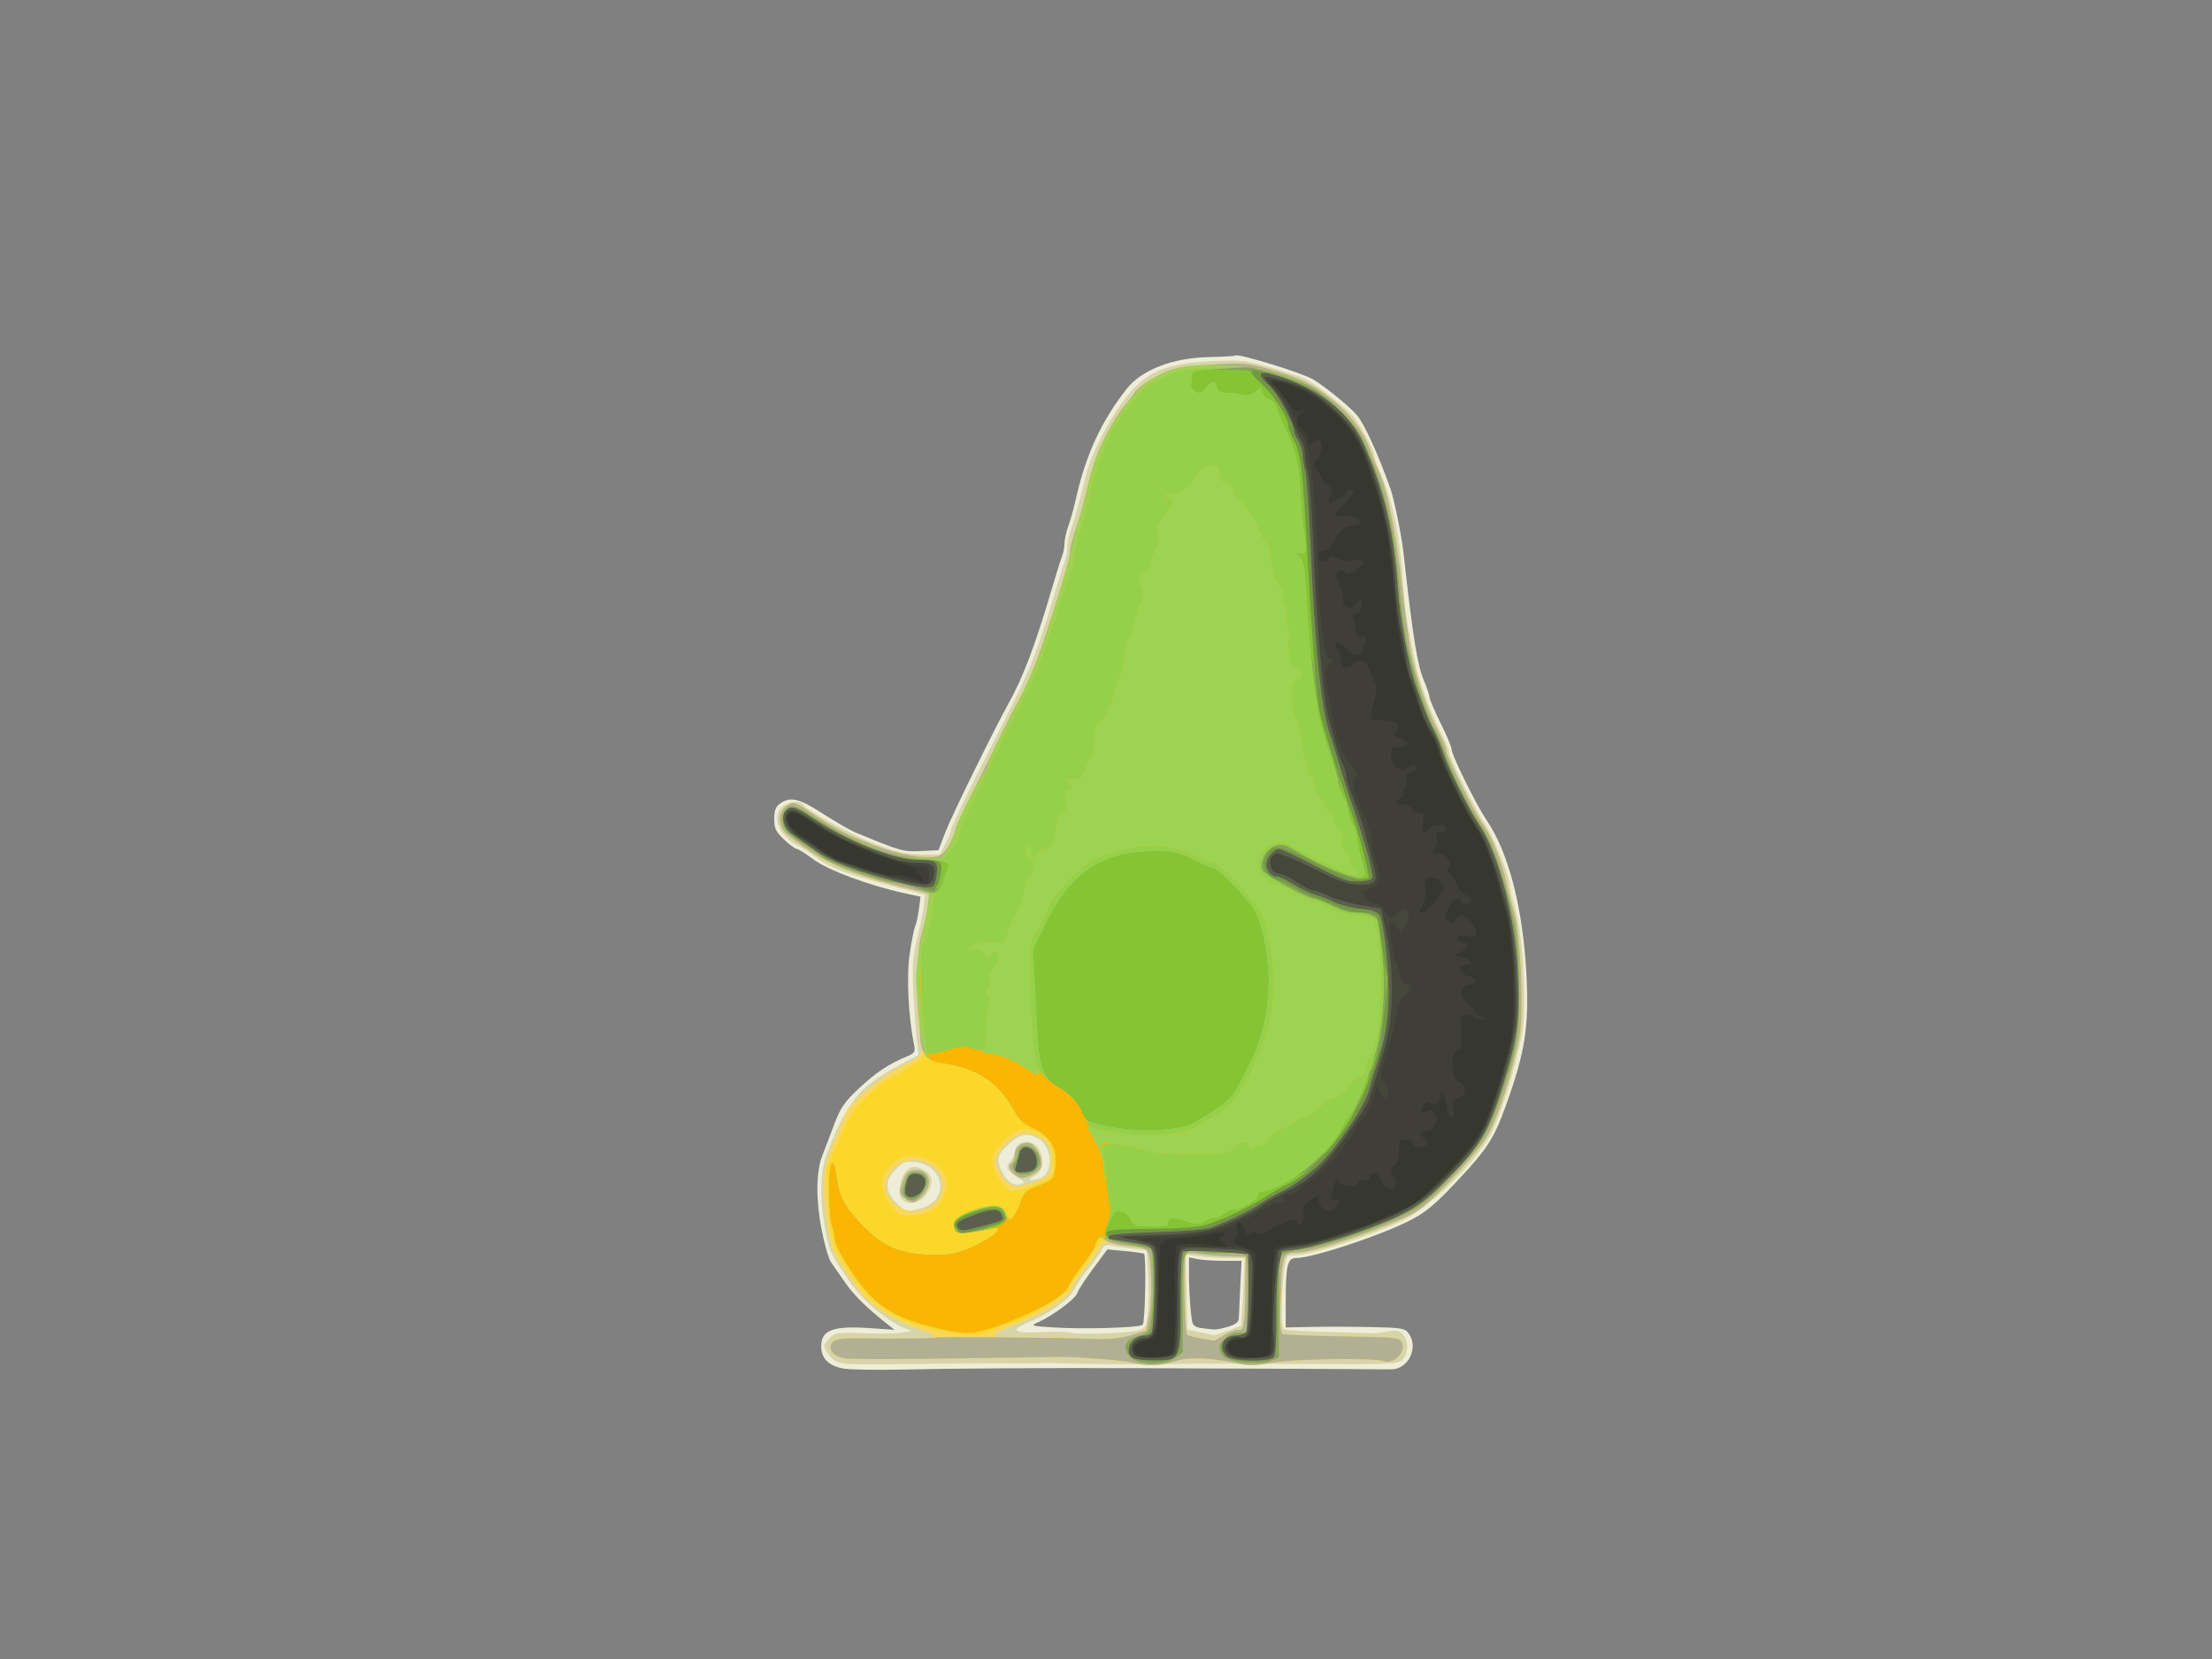 <?xml version="1.0" encoding="UTF-8" standalone="no"?>
<svg
   xmlns:dc="http://purl.org/dc/elements/1.1/"
   xmlns:cc="http://creativecommons.org/ns#"
   xmlns:rdf="http://www.w3.org/1999/02/22-rdf-syntax-ns#"
   xmlns:svg="http://www.w3.org/2000/svg"
   xmlns="http://www.w3.org/2000/svg"
   viewBox="0 0 800 600"
   height="600"
   width="800"
   version="1.1"
   id="svg9712">
  <rect x="0" y="0" width="800" height="600" fill="#808080" stroke="none"/>
  <defs
     id="defs9716" />
  <g
     id="g10262">
    <path
       id="path10292"
       d="M 305.612,495.029 C 300.022,494.284 297,491.453 297,486.961 c 0,-5.918 4.18,-7.514 17.378,-6.633 l 9.122,0.609 -2.803,-2.218 c -7.427,-5.878 -11.935,-10.354 -15.172,-15.065 -1.947,-2.834 -4.199,-6.063 -5.004,-7.175 -0.805,-1.112 -2.326,-6.407 -3.38,-11.765 -2.11,-10.726 -2.017,-21.043 0.241,-26.712 0.767,-1.925 2.652,-6.875 4.189,-11 2.373,-6.368 3.762,-8.406 9.197,-13.5 6.001,-5.624 10.845,-8.819 17.573,-11.589 2.362,-0.973 2.75,-1.613 2.298,-3.79 -2.101,-10.118 -2.843,-24.925 -1.654,-33.032 0.693,-4.724 1.592,-9.263 1.998,-10.088 0.407,-0.825 1.009,-3.57 1.338,-6.1 l 0.599,-4.6 -5.71,-1.236 c -12.699,-2.749 -27.689,-8.301 -32.917,-12.19 C 291.429,308.743 288.649,307 288.114,307 c -0.534,0 -2.579,-1.516 -4.543,-3.368 -2.96,-2.791 -3.571,-4.066 -3.571,-7.443 0,-3.078 0.544,-4.456 2.223,-5.632 3.674,-2.573 6.874,-1.793 15.435,3.762 4.487,2.911 9.887,6.006 12,6.877 16.215,6.683 17.015,6.908 23.403,6.605 l 6.348,-0.301 2.693,-7 c 2.158,-5.61 17.651,-37.139 22.604,-46 5.344,-9.56 9.763,-21.274 15.846,-42 1.453,-4.95 3.048,-10.034 3.545,-11.297 0.497,-1.263 0.903,-3.392 0.903,-4.73 0,-1.338 0.617,-4.129 1.372,-6.203 0.755,-2.074 1.924,-6.245 2.598,-9.27 3.652,-16.392 9.226,-28.551 18.501,-40.356 5.447,-6.933 16.717,-11.271 29.89,-11.506 4.874,-0.087 9.168,-0.347 9.542,-0.579 1.196,-0.739 24.299,6.404 28.017,8.663 4.444,2.7 12.737,9.447 15.705,12.778 2.715,3.048 7.873,14.337 12.336,27 1.234,3.501 3.95,16.846 4.579,22.5 3.475,31.207 5.04,41 7.462,46.685 1.098,2.577 2.004,5.277 2.013,6 0.009,0.723 1.802,4.915 3.983,9.315 2.182,4.4 3.974,8.64 3.983,9.423 0.026,2.189 8.785,19.964 12.605,25.579 8.005,11.767 13.161,31.61 14.447,55.599 1.026,19.148 -0.396,28.295 -7.432,47.801 -4.246,11.771 -6.677,15.556 -17.267,26.886 -8.175,8.746 -11.559,11.593 -17.291,14.55 C 499.415,446.823 474.654,455 468.679,455 465.627,455 465,457.67 465,470.67 l 0,9.42 9.25,-0.193 c 5.088,-0.106 14.768,-0.082 21.512,0.053 11.218,0.225 12.389,0.427 13.75,2.371 3.689,5.267 -0.309,13.092 -6.605,12.927 -2.995,-0.078 -33.199,-0.219 -94.907,-0.44 -29.877,-0.107 -64.312,0.105 -81.5,0.503 -8.8,0.204 -18.2,0.077 -20.888,-0.281 z m 107.685,-15.926 c 0.864,-0.864 1.302,-24.838 0.469,-25.671 -0.183,-0.183 -3.242,-0.611 -6.799,-0.952 l -6.467,-0.62 -5.131,6.909 c -2.822,3.8 -5.418,7.812 -5.769,8.917 -0.656,2.068 -8.81,8.148 -14.07,10.491 -2.863,1.276 -2.701,1.343 4.5,1.858 10.978,0.786 32.143,0.193 33.267,-0.931 z m 30.837,0.738 c 2.854,-0.855 3.879,-1.706 3.916,-3.25 0.028,-1.15 0.258,-6.254 0.512,-11.342 l 0.462,-9.25 -6.387,0 c -3.513,0 -7.793,-0.281 -9.512,-0.625 L 430,454.75 l 0,6.478 c 0,3.563 0.287,9.22 0.637,12.572 0.691,6.614 0.085,6.096 8.247,7.04 0.761,0.088 3.124,-0.361 5.25,-0.998 z"
       style="fill:#eeeed8" />
    <path
       id="path10290"
       d="m 306.278,493.265 c -3.069,-0.274 -4.776,-1.082 -6.25,-2.956 -2.54,-3.229 -2.53,-3.807 0.108,-6.446 1.968,-1.968 2.933,-2.102 12.25,-1.693 5.562,0.244 11.688,0.159 13.613,-0.19 l 3.5,-0.634 -2.67,-1.119 c -6.186,-2.591 -14.801,-9.963 -19.484,-16.671 -6.93,-9.928 -7.508,-11.185 -8.982,-19.542 -1.999,-11.336 -1.739,-20.506 0.765,-26.996 7.002,-18.146 11.703,-23.98 25.207,-31.282 l 7.837,-4.237 -0.595,-5.245 c -0.327,-2.885 -0.877,-10.535 -1.221,-17 -0.53,-9.964 -0.308,-13.049 1.457,-20.255 1.146,-4.675 2.218,-10.051 2.384,-11.947 l 0.301,-3.447 -10,-2.634 c -17.643,-4.646 -24.348,-7.077 -28.723,-10.412 -2.352,-1.793 -5.7,-3.994 -7.439,-4.891 -6.884,-3.55 -9.58,-10.987 -5.116,-14.114 2.48,-1.737 6.348,-2.061 7.246,-0.607 1.372,2.22 17.767,11.153 26.531,14.456 7.443,2.805 10.957,3.582 16.23,3.588 l 6.73,0.007 2.02,-3.96 C 343.091,302.862 344,300.624 344,300.068 c 0,-0.866 6.261,-14.149 10.401,-22.068 1.114,-2.13 4.186,-8.212 11.871,-23.5 6.457,-12.846 9.74,-21.494 15.182,-40 1.456,-4.95 3.074,-10.034 3.596,-11.297 0.522,-1.263 0.95,-3.617 0.95,-5.23 0,-1.613 0.623,-4.629 1.384,-6.703 1.26,-3.434 2.246,-7 5.604,-20.27 1.72,-6.798 7.801,-18.725 13.218,-25.925 7.934,-10.547 14.868,-13.648 32.369,-14.48 10.135,-0.482 11.934,-0.279 21.2,2.388 5.569,1.603 11.385,3.575 12.925,4.384 4.134,2.17 14.868,10.755 17.048,13.633 2.795,3.692 7.253,12.05 7.253,13.599 0,0.741 0.849,3.272 1.887,5.624 4.942,11.2 7.525,23.8 8.669,42.277 0.306,4.95 1.178,11.925 1.938,15.5 0.759,3.575 1.806,8.75 2.326,11.5 1.173,6.207 6.026,19.384 9.539,25.899 1.453,2.694 2.645,5.619 2.648,6.5 0.008,1.946 9.641,21.13 13.244,26.375 2.77,4.032 8.749,18.781 8.749,21.581 0,0.927 0.943,5.051 2.096,9.165 2.806,10.017 4.142,35.028 2.385,44.665 -2.417,13.259 -8.379,31.865 -12.182,38.017 -6.639,10.739 -21.831,25.281 -31.087,29.759 C 496.072,446.849 473.831,454 468.21,454 c -2.743,0 -3.034,0.342 -3.618,4.25 -1.287,8.612 -1.474,21.705 -0.32,22.418 0.945,0.584 6.495,0.844 32.228,1.512 1.1,0.029 3.609,-0.271 5.576,-0.666 2.71,-0.544 3.981,-0.313 5.25,0.956 2.182,2.182 2.142,7.064 -0.077,9.281 -1.609,1.608 -4.59,1.734 -36.75,1.547 -19.249,-0.112 -37.249,-0.153 -39.999,-0.092 -12.378,0.273 -30.919,0.262 -41,-0.024 -6.05,-0.172 -11.9,-0.235 -13,-0.141 -1.1,0.095 -7.625,0.121 -14.5,0.058 -6.875,-0.063 -21.275,0.034 -32,0.215 -10.725,0.181 -21.4,0.159 -23.722,-0.048 z M 411.5,481.175 c 2.748,-0.743 3.054,-1.268 3.636,-6.243 0.35,-2.988 0.398,-9.326 0.107,-14.085 l -0.529,-8.653 -5.607,-0.671 c -3.084,-0.369 -6.535,-0.891 -7.669,-1.159 -1.462,-0.345 -2.368,0.185 -3.117,1.824 -0.58,1.271 -2.755,4.336 -4.832,6.811 -2.077,2.475 -4.299,5.731 -4.937,7.236 -1.417,3.342 -9.095,8.941 -16.237,11.839 -7.294,2.96 -5.834,4.293 4.075,3.722 4.46,-0.257 9.219,-0.188 10.574,0.155 3.229,0.815 20.691,0.263 24.535,-0.777 z m 32.467,0.148 c 2.493,-0.923 4.659,-1.761 4.813,-1.862 0.154,-0.102 0.531,-5.647 0.84,-12.323 L 450.18,455 l -5.95,0 c -3.273,0 -8.059,-0.289 -10.636,-0.642 l -4.685,-0.642 0.245,13.57 0.245,13.57 4.55,0.954 c 2.503,0.524 4.76,1.007 5.017,1.072 0.257,0.065 2.507,-0.637 5,-1.559 z M 333.221,436.956 c 10.172,-2.825 8.629,-15.227 -2.074,-16.663 -3.548,-0.476 -4.428,-0.165 -7.098,2.505 -4.078,4.078 -4.069,8.028 0.029,12.125 3.415,3.415 3.832,3.508 9.144,2.032 z m -7.158,-3.38 c -0.743,-0.896 -0.93,-2.77 -0.502,-5.049 1.163,-6.198 4.723,-8.118 9.217,-4.97 2.776,1.945 2.828,4.784 0.154,8.539 -2.29,3.216 -6.803,3.969 -8.869,1.48 z m 42.097,-7.625 c -3.971,-2.415 -4.637,-3.762 -2.849,-5.764 0.829,-0.928 1.66,-2.812 1.848,-4.187 0.485,-3.556 5.951,-4.108 8.245,-0.834 2.5,3.569 2.071,8.242 -0.902,9.833 -3.084,1.651 -2.634,2.323 0.953,1.423 5.523,-1.386 5.622,-11.165 0.147,-14.548 -3.899,-2.409 -7.053,-1.745 -11.352,2.392 -3.611,3.474 -3.966,5.449 -1.75,9.735 1.791,3.463 4.09,4.92 6.693,4.239 1.68,-0.439 1.556,-0.714 -1.033,-2.288 z"
       style="fill:#d6d5aa" />
    <path
       id="path10288"
       d="m 409.299,492.765 c -2.603,-0.717 -18.972,-2.005 -25.799,-2.029 -1.65,-0.006 -18.975,0.247 -38.5,0.561 -19.525,0.315 -37.204,0.316 -39.286,0.004 -4.502,-0.676 -6.757,-3.686 -4.472,-5.971 1.016,-1.016 3.608,-1.401 8.848,-1.317 17.822,0.288 27.919,0.031 27.991,-0.712 0.043,-0.441 -3.049,-1.756 -6.871,-2.924 -6.553,-2.002 -15.528,-7.572 -19.326,-11.994 -2.242,-2.61 -8.276,-11.381 -9.835,-14.295 C 299.859,449.999 298,438.917 298,429.963 c 0,-7.541 0.417,-9.526 3.568,-17 1.963,-4.654 3.942,-9.362 4.399,-10.462 1.638,-3.943 12.757,-13.267 20.371,-17.083 5.465,-2.739 7.532,-4.281 7.208,-5.379 -0.897,-3.04 -2.045,-19.709 -1.942,-28.196 0.058,-4.762 0.794,-10.837 1.636,-13.5 0.842,-2.663 1.816,-7.153 2.164,-9.976 l 0.633,-5.134 -6.769,-1.669 c -17.639,-4.348 -27.68,-8.105 -35.693,-13.354 -4.442,-2.91 -8.863,-6.222 -9.826,-7.361 -2.612,-3.09 -2.253,-7.473 0.774,-9.457 2.459,-1.612 2.697,-1.539 9.272,2.834 8.542,5.68 11.704,7.309 22.187,11.431 8.482,3.335 18.787,5.12 23.183,4.016 2.293,-0.576 5.04,-4.744 6.373,-9.673 0.583,-2.155 3.229,-7.747 9.701,-20.5 0.837,-1.65 3.381,-6.825 5.652,-11.5 2.271,-4.675 4.991,-10.075 6.045,-12 4.46,-8.151 7.463,-15.096 10.595,-24.5 C 383.606,213.259 387,201.753 387,199.4 c 0,-1.279 0.849,-4.704 1.887,-7.612 1.038,-2.908 2.419,-7.538 3.069,-10.288 3.12,-13.192 4.548,-17.446 8.209,-24.444 2.174,-4.156 4.993,-8.681 6.264,-10.056 1.272,-1.375 3.057,-3.676 3.967,-5.113 0.91,-1.437 4.611,-4.114 8.224,-5.948 6.008,-3.05 7.649,-3.4 19.225,-4.104 11.893,-0.723 13.198,-0.613 21.655,1.827 10.85,3.129 15.046,5.168 22.206,10.787 6.362,4.993 11.561,11.912 13.849,18.43 0.892,2.542 2.073,5.468 2.624,6.503 3.155,5.925 6.71,22.842 8.851,42.118 1.038,9.35 2.53,20.375 3.314,24.5 1.61,8.467 6.393,22.202 10.146,29.135 1.38,2.549 2.509,5.295 2.509,6.102 0,2.116 10.554,23.312 13.589,27.291 2.86,3.75 7.11,14.583 8.424,21.472 0.472,2.475 1.584,6.75 2.472,9.5 2.427,7.517 3.753,36.808 2.054,45.356 -2.585,13.002 -7.425,28.208 -11.252,35.349 -3.119,5.819 -19.047,23.202 -24.989,27.272 -6.788,4.649 -37.369,15.497 -43.797,15.536 -5.543,0.034 -5.8,0.663 -6.3,15.383 -0.371,10.935 -0.192,13.666 0.92,14.075 0.759,0.279 10.567,0.662 21.796,0.852 20.038,0.338 20.431,0.386 21.239,2.568 1.178,3.184 -3.223,7.585 -6.422,6.422 -3.599,-1.309 -32.552,-0.928 -40.733,0.536 -6.002,1.074 -8.598,1.101 -13,0.135 -9.46,-2.075 -17.582,-2.3 -22.244,-0.614 -4.39,1.587 -10.562,1.745 -15.457,0.396 z M 410,482.719 c 4.392,-1.391 4.527,-1.56 5.627,-7.029 0.627,-3.117 0.898,-9.623 0.61,-14.663 -0.576,-10.105 0.177,-9.278 -9.615,-10.553 -2.683,-0.349 -5.465,-0.86 -6.182,-1.136 -0.742,-0.285 -1.954,0.756 -2.811,2.413 -0.829,1.602 -3.17,4.901 -5.203,7.331 -2.033,2.43 -4.093,5.543 -4.579,6.918 -1.17,3.317 -10.347,9.121 -20.601,13.031 -4.54,1.731 -8.011,3.54 -7.714,4.021 0.297,0.481 6.261,0.754 13.254,0.606 6.992,-0.148 13.758,-0.018 15.034,0.287 4.114,0.984 17.548,0.241 22.18,-1.226 z M 442.5,483 c 1.65,-1.093 4.013,-1.99 5.25,-1.993 2.38,-0.007 2.475,-0.791 2.705,-22.257 l 0.045,-4.25 -6,-0.108 c -3.3,-0.059 -8.073,-0.438 -10.608,-0.842 -3.551,-0.566 -4.732,-0.41 -5.15,0.678 -0.789,2.055 -0.271,27.578 0.577,28.425 0.395,0.395 2.622,1.028 4.949,1.407 2.327,0.379 4.456,0.743 4.731,0.808 0.275,0.065 1.85,-0.775 3.5,-1.868 z M 335.855,436.575 c 4.774,-2.469 6.421,-8.308 3.514,-12.458 -4.15,-5.924 -13.198,-5.979 -17.157,-0.104 -2.747,4.077 -2.322,7.171 1.546,11.237 2.985,3.139 7.61,3.645 12.097,1.325 z m -8.738,-3.325 c -1.971,-1.639 -2.016,-2.004 -0.711,-5.75 1.094,-3.142 1.964,-4.069 4.054,-4.322 5.607,-0.679 7.471,4.981 3.085,9.368 -2.921,2.921 -3.665,3.003 -6.428,0.705 z m 46.966,-5.779 c 5.133,-1.811 5.881,-2.779 5.901,-7.639 0.021,-5.045 -0.765,-6.667 -4.056,-8.369 -4.774,-2.469 -7.784,-1.843 -12.156,2.53 -4.421,4.421 -4.541,6.715 -0.638,12.196 2.298,3.227 4.653,3.503 10.949,1.282 z m -7.512,-3.042 C 364.759,422.616 364.579,421.378 366,420.5 c 0.55,-0.34 1,-1.726 1,-3.08 0,-3.247 4.152,-5.368 6.575,-3.358 2.142,1.778 3.617,5.761 2.932,7.918 -0.556,1.752 -4.494,4.02 -6.982,4.02 -0.76,0 -2.089,-0.707 -2.953,-1.571 z"
       style="fill:#f9d75c" />
    <path
       id="path10286"
       d="m 409.299,492.765 c -2.603,-0.717 -18.972,-2.005 -25.799,-2.029 -1.65,-0.006 -18.975,0.247 -38.5,0.561 -19.525,0.315 -37.204,0.316 -39.286,0.004 -4.502,-0.676 -6.757,-3.686 -4.472,-5.971 1.016,-1.016 3.608,-1.401 8.848,-1.317 13.739,0.222 28.145,0.086 28.5,-0.269 0.384,-0.384 45.264,0.003 57.411,0.495 4.896,0.198 9.41,-0.269 13,-1.347 l 5.5,-1.651 1.127,-5.578 c 0.627,-3.106 0.898,-9.593 0.61,-14.637 -0.577,-10.115 0.199,-9.273 -9.737,-10.571 -2.75,-0.359 -5.772,-1.066 -6.716,-1.571 -1.365,-0.73 -2.053,-0.265 -3.368,2.278 -0.909,1.758 -3.37,5.369 -5.469,8.024 -2.099,2.656 -4.079,5.654 -4.399,6.664 -0.93,2.931 -18.232,13.109 -22.337,13.14 -0.709,0.005 -3.158,0.963 -5.442,2.128 -3.484,1.778 -5.207,2.019 -10.71,1.498 -10.735,-1.016 -21.922,-4.593 -28.058,-8.972 -6.391,-4.561 -7.507,-5.784 -13.727,-15.029 -5.197,-7.725 -6.207,-11.499 -6.957,-25.981 l -0.511,-9.866 4.847,-10.945 c 4.451,-10.051 5.404,-11.43 11.668,-16.884 3.751,-3.267 7.432,-5.939 8.179,-5.939 0.747,0 1.974,-0.617 2.728,-1.37 0.754,-0.754 2.841,-2.131 4.638,-3.06 2.765,-1.43 3.183,-2.103 2.719,-4.38 -2.364,-11.589 -2.555,-34.854 -0.343,-41.848 0.842,-2.663 1.816,-7.153 2.164,-9.976 l 0.633,-5.134 -6.769,-1.669 c -17.639,-4.348 -27.68,-8.105 -35.693,-13.354 -4.442,-2.91 -8.863,-6.222 -9.826,-7.361 -2.612,-3.09 -2.253,-7.473 0.774,-9.457 2.459,-1.612 2.697,-1.539 9.272,2.834 8.542,5.68 11.704,7.309 22.187,11.431 8.482,3.335 18.787,5.12 23.183,4.016 2.293,-0.576 5.04,-4.744 6.373,-9.673 0.583,-2.155 3.229,-7.747 9.701,-20.5 0.837,-1.65 3.381,-6.825 5.652,-11.5 2.271,-4.675 4.991,-10.075 6.045,-12 4.46,-8.151 7.463,-15.096 10.595,-24.5 C 383.606,213.259 387,201.753 387,199.4 c 0,-1.279 0.849,-4.704 1.887,-7.612 1.038,-2.908 2.419,-7.538 3.069,-10.288 3.12,-13.192 4.548,-17.446 8.209,-24.444 2.174,-4.156 4.993,-8.681 6.264,-10.056 1.272,-1.375 3.057,-3.676 3.967,-5.113 0.91,-1.437 4.611,-4.114 8.224,-5.948 6.008,-3.05 7.649,-3.4 19.225,-4.104 11.893,-0.723 13.198,-0.613 21.655,1.827 10.85,3.129 15.046,5.168 22.206,10.787 6.362,4.993 11.561,11.912 13.849,18.43 0.892,2.542 2.073,5.468 2.624,6.503 3.155,5.925 6.71,22.842 8.851,42.118 1.038,9.35 2.53,20.375 3.314,24.5 1.61,8.467 6.393,22.202 10.146,29.135 1.38,2.549 2.509,5.295 2.509,6.102 0,2.116 10.554,23.312 13.589,27.291 2.86,3.75 7.11,14.583 8.424,21.472 0.472,2.475 1.584,6.75 2.472,9.5 2.427,7.517 3.753,36.808 2.054,45.356 -2.585,13.002 -7.425,28.208 -11.252,35.349 -3.119,5.819 -19.047,23.202 -24.989,27.272 -6.788,4.649 -37.369,15.497 -43.797,15.536 -5.543,0.034 -5.8,0.663 -6.3,15.383 -0.371,10.935 -0.192,13.666 0.92,14.075 0.759,0.279 10.567,0.662 21.796,0.852 20.038,0.338 20.431,0.386 21.239,2.568 1.178,3.184 -3.223,7.585 -6.422,6.422 -3.599,-1.309 -32.552,-0.928 -40.733,0.536 -6.002,1.074 -8.598,1.101 -13,0.135 -9.46,-2.075 -17.582,-2.3 -22.244,-0.614 -4.39,1.587 -10.562,1.745 -15.457,0.396 z M 442.5,483 c 1.65,-1.093 4.013,-1.99 5.25,-1.993 2.38,-0.007 2.475,-0.791 2.705,-22.257 l 0.045,-4.25 -6,-0.108 c -3.3,-0.059 -8.073,-0.438 -10.608,-0.842 -3.551,-0.566 -4.732,-0.41 -5.15,0.678 -0.789,2.055 -0.271,27.578 0.577,28.425 0.395,0.395 2.622,1.028 4.949,1.407 2.327,0.379 4.456,0.743 4.731,0.808 0.275,0.065 1.85,-0.775 3.5,-1.868 z M 338,437.149 c 3.363,-2.475 5.234,-8.179 3.92,-11.949 C 340.658,421.581 334.487,418 329.514,418 c -5.062,0 -10.517,5.269 -10.507,10.15 0.007,3.511 2.325,7.833 5.574,10.395 2.465,1.943 9.939,1.166 13.42,-1.396 z M 327.117,433.25 c -1.971,-1.639 -2.016,-2.004 -0.711,-5.75 1.094,-3.142 1.964,-4.069 4.054,-4.322 5.607,-0.679 7.471,4.981 3.085,9.368 -2.921,2.921 -3.665,3.003 -6.428,0.705 z M 373,428.911 c 7.44,-2.824 8,-3.442 8,-8.811 0,-5.328 -1.784,-8.42 -6.168,-10.687 -4.043,-2.091 -7.434,-1.148 -12.082,3.358 -5.189,5.03 -5.023,9.862 0.549,15.98 2.51,2.756 2.851,2.761 9.701,0.161 z m -6.429,-4.482 C 364.759,422.616 364.579,421.378 366,420.5 c 0.55,-0.34 1,-1.726 1,-3.08 0,-3.247 4.152,-5.368 6.575,-3.358 2.142,1.778 3.617,5.761 2.932,7.918 -0.556,1.752 -4.494,4.02 -6.982,4.02 -0.76,0 -2.089,-0.707 -2.953,-1.571 z"
       style="fill:#fbd72a" />
    <path
       id="path10284"
       d="m 409.299,492.765 c -2.603,-0.717 -18.972,-2.005 -25.799,-2.029 -1.65,-0.006 -18.975,0.247 -38.5,0.561 -19.525,0.315 -37.204,0.316 -39.286,0.004 -4.502,-0.676 -6.757,-3.686 -4.472,-5.971 1.016,-1.016 3.608,-1.401 8.848,-1.317 13.739,0.222 28.145,0.086 28.5,-0.269 0.384,-0.384 45.264,0.003 57.411,0.495 4.896,0.198 9.41,-0.269 13,-1.347 l 5.5,-1.651 1.127,-5.578 c 0.626,-3.097 0.898,-9.589 0.613,-14.597 -0.575,-10.08 -0.037,-9.482 -9.49,-10.557 -3.163,-0.36 -6.466,-1.37 -7.341,-2.244 -1.351,-1.351 -1.725,-1.377 -2.484,-0.178 -0.492,0.777 -0.901,1.896 -0.909,2.487 -0.008,0.591 -2.018,3.654 -4.466,6.807 -2.448,3.152 -4.727,6.601 -5.064,7.664 -0.97,3.055 -10.036,8.439 -21.986,13.056 -12.637,4.882 -14.562,4.975 -28.672,1.373 -13.563,-3.462 -20.09,-8.088 -27.925,-19.791 C 304.656,454.836 302,449.803 302,448.5 c 0,-1.303 -0.468,-3.6 -1.04,-5.104 -1.319,-3.47 -1.473,-21.283 -0.195,-22.561 0.614,-0.614 1.211,0.927 1.654,4.27 0.993,7.487 2.577,10.633 8.68,17.245 7.343,7.955 13.126,10.761 23.515,11.409 6.403,0.399 9.36,0.104 13.539,-1.351 9.276,-3.232 17.327,-9.635 10.096,-8.03 -1.512,0.336 -4.878,0.9 -7.479,1.253 -3.968,0.539 -4.838,0.358 -5.409,-1.13 -1.073,-2.796 0.833,-4.706 6.7,-6.71 6.716,-2.295 10.123,-2.009 11.425,0.959 0.543,1.238 1.275,2.25 1.628,2.25 1.162,0 2.791,-2.558 4.098,-6.432 1.113,-3.298 1.995,-4.079 6.503,-5.749 4.615,-1.711 5.29,-2.329 5.861,-5.376 1.439,-7.67 -1.378,-12.791 -8.725,-15.861 -2.634,-1.101 -4.452,-2.985 -6.668,-6.911 -5.36,-9.498 -12.83,-14.314 -25.178,-16.232 -5.581,-0.867 -7.965,-3.458 -8.134,-8.843 -0.071,-2.253 -0.36,-6.122 -0.642,-8.597 -1.043,-9.154 -0.495,-24.466 1.037,-29 0.837,-2.475 1.803,-6.81 2.146,-9.634 l 0.625,-5.134 -6.769,-1.669 c -17.639,-4.348 -27.68,-8.105 -35.693,-13.354 -4.442,-2.91 -8.863,-6.222 -9.826,-7.361 -2.612,-3.09 -2.253,-7.473 0.774,-9.457 2.459,-1.612 2.697,-1.539 9.272,2.834 8.542,5.68 11.704,7.309 22.187,11.431 8.482,3.335 18.787,5.12 23.183,4.016 2.293,-0.576 5.04,-4.744 6.373,-9.673 0.583,-2.155 3.229,-7.747 9.701,-20.5 0.837,-1.65 3.381,-6.825 5.652,-11.5 2.271,-4.675 4.991,-10.075 6.045,-12 4.46,-8.151 7.463,-15.096 10.595,-24.5 C 383.606,213.259 387,201.753 387,199.4 c 0,-1.279 0.849,-4.704 1.887,-7.612 1.038,-2.908 2.419,-7.538 3.069,-10.288 3.12,-13.192 4.548,-17.446 8.209,-24.444 2.174,-4.156 4.993,-8.681 6.264,-10.056 1.272,-1.375 3.057,-3.676 3.967,-5.113 0.91,-1.437 4.611,-4.114 8.224,-5.948 6.008,-3.05 7.649,-3.4 19.225,-4.104 11.893,-0.723 13.198,-0.613 21.655,1.827 10.85,3.129 15.046,5.168 22.206,10.787 6.362,4.993 11.561,11.912 13.849,18.43 0.892,2.542 2.073,5.468 2.624,6.503 3.155,5.925 6.71,22.842 8.851,42.118 1.038,9.35 2.53,20.375 3.314,24.5 1.61,8.467 6.393,22.202 10.146,29.135 1.38,2.549 2.509,5.295 2.509,6.102 0,2.116 10.554,23.312 13.589,27.291 2.86,3.75 7.11,14.583 8.424,21.472 0.472,2.475 1.584,6.75 2.472,9.5 2.427,7.517 3.753,36.808 2.054,45.356 -2.585,13.002 -7.425,28.208 -11.252,35.349 -3.119,5.819 -19.047,23.202 -24.989,27.272 -6.788,4.649 -37.369,15.497 -43.797,15.536 -5.543,0.034 -5.8,0.663 -6.3,15.383 -0.371,10.935 -0.192,13.666 0.92,14.075 0.759,0.279 10.567,0.662 21.796,0.852 20.038,0.338 20.431,0.386 21.239,2.568 1.178,3.184 -3.223,7.585 -6.422,6.422 -3.599,-1.309 -32.552,-0.928 -40.733,0.536 -6.002,1.074 -8.598,1.101 -13,0.135 -9.46,-2.075 -17.582,-2.3 -22.244,-0.614 -4.39,1.587 -10.562,1.745 -15.457,0.396 z M 442.5,483 c 1.65,-1.093 4.013,-1.99 5.25,-1.993 2.38,-0.007 2.475,-0.791 2.705,-22.257 l 0.045,-4.25 -6,-0.108 c -3.3,-0.059 -8.073,-0.438 -10.608,-0.842 -3.551,-0.566 -4.732,-0.41 -5.15,0.678 -0.789,2.055 -0.271,27.578 0.577,28.425 0.395,0.395 2.622,1.028 4.949,1.407 2.327,0.379 4.456,0.743 4.731,0.808 0.275,0.065 1.85,-0.775 3.5,-1.868 z M 327.117,433.25 c -1.971,-1.639 -2.016,-2.004 -0.711,-5.75 1.094,-3.142 1.964,-4.069 4.054,-4.322 5.607,-0.679 7.471,4.981 3.085,9.368 -2.921,2.921 -3.665,3.003 -6.428,0.705 z m 39.454,-8.821 C 364.759,422.616 364.579,421.378 366,420.5 c 0.55,-0.34 1,-1.726 1,-3.08 0,-3.247 4.152,-5.368 6.575,-3.358 2.142,1.778 3.617,5.761 2.932,7.918 -0.556,1.752 -4.494,4.02 -6.982,4.02 -0.76,0 -2.089,-0.707 -2.953,-1.571 z"
       style="fill:#b2b094" />
    <path
       id="path10282"
       d="m 409,491 c -3.414,-3.414 -2.27,-6.581 2.878,-7.967 3.621,-0.975 3.686,-1.083 4.675,-7.761 0.552,-3.725 0.765,-10.582 0.475,-15.239 L 416.5,451.567 413,450.876 c -8.046,-1.587 -12.596,-2.651 -14.131,-3.304 -1.21,-0.515 -1.9,0.079 -2.675,2.302 -0.574,1.648 -2.849,5.279 -5.054,8.069 -2.205,2.79 -4.293,5.964 -4.639,7.054 -0.984,3.102 -9.984,8.462 -22.001,13.105 -12.637,4.882 -14.562,4.975 -28.672,1.373 -13.563,-3.462 -20.09,-8.088 -27.925,-19.791 C 304.656,454.836 302,449.803 302,448.5 c 0,-1.303 -0.468,-3.6 -1.04,-5.104 -1.319,-3.47 -1.473,-21.283 -0.195,-22.561 0.614,-0.614 1.211,0.927 1.654,4.27 0.993,7.487 2.577,10.633 8.68,17.245 7.343,7.955 13.126,10.761 23.515,11.409 6.403,0.399 9.36,0.104 13.539,-1.351 9.276,-3.232 17.327,-9.635 10.096,-8.03 -1.512,0.336 -4.878,0.9 -7.479,1.253 -3.968,0.539 -4.838,0.358 -5.409,-1.13 -1.073,-2.796 0.833,-4.706 6.7,-6.71 6.716,-2.295 10.123,-2.009 11.425,0.959 0.543,1.238 1.275,2.25 1.628,2.25 1.162,0 2.791,-2.558 4.098,-6.432 1.113,-3.298 1.995,-4.079 6.503,-5.749 4.615,-1.711 5.29,-2.329 5.861,-5.376 1.439,-7.67 -1.378,-12.791 -8.725,-15.861 -2.634,-1.101 -4.452,-2.985 -6.668,-6.911 -5.352,-9.484 -12.836,-14.316 -25.125,-16.223 -2.443,-0.379 -5.073,-1.321 -5.845,-2.092 -0.842,-0.842 -1.752,-5.097 -2.274,-10.63 -0.479,-5.074 -1.14,-11.701 -1.469,-14.726 -0.55,-5.06 0.124,-10.013 3.538,-26 1.839,-8.614 2.038,-8.166 -4.509,-10.152 -3.3,-1.001 -6.787,-1.827 -7.749,-1.834 -3.253,-0.025 -23.233,-7.118 -25.249,-8.963 -1.101,-1.008 -4.372,-3.274 -7.268,-5.037 -2.896,-1.763 -5.709,-4.032 -6.25,-5.043 -1.659,-3.099 -1.153,-6.809 1.092,-8.011 1.77,-0.947 3.208,-0.373 9.75,3.889 7.624,4.968 10.978,6.656 22.886,11.523 7.553,3.087 20.463,4.559 22.821,2.602 1.62,-1.344 5.467,-9.042 5.467,-10.938 0,-1.599 8.778,-18.78 9.972,-19.517 0.566,-0.35 1.036,-1.397 1.044,-2.327 0.009,-0.93 2.271,-5.966 5.028,-11.191 6.353,-12.04 11.597,-23.096 13.993,-29.5 3.116,-8.33 11.097,-34.702 11.954,-39.5 0.442,-2.475 1.272,-5.85 1.845,-7.5 0.573,-1.65 1.487,-4.8 2.031,-7 0.544,-2.2 1.723,-6.948 2.619,-10.55 3.432,-13.805 14.663,-31.002 23.015,-35.241 8.356,-4.242 12.317,-4.967 24.598,-4.504 12.42,0.468 25.914,3.884 32.989,8.351 7.459,4.709 15.363,13.054 18.073,19.083 7.61,16.927 10.801,29.737 12.791,51.362 0.582,6.325 1.78,15.55 2.663,20.5 1.768,9.915 7.727,28.579 10.376,32.5 0.929,1.375 2.472,4.943 3.428,7.929 2.097,6.548 8.484,19.435 13.11,26.453 3.51,5.326 6.875,14.165 9.942,26.117 3.059,11.92 3.492,15.237 3.941,30.204 0.42,13.975 -0.481,22.303 -3.439,31.796 -7.195,23.089 -8.571,25.635 -20.895,38.667 -8.815,9.321 -11.127,11.168 -18.332,14.642 -10.6,5.111 -28.062,10.989 -35.787,12.045 -3.321,0.454 -6.583,1.371 -7.248,2.038 -0.858,0.859 -1.207,6.434 -1.199,19.138 l 0.011,17.926 -2.793,1.157 c -4.134,1.712 -15.753,0.576 -17.42,-1.703 C 441.589,489.424 441,488.029 441,487.309 441,485.015 444.9,482 447.867,482 l 2.867,0 0.504,-13.25 c 0.312,-8.193 0.119,-13.734 -0.505,-14.518 -0.664,-0.835 -3.098,-1.176 -7.122,-1 -3.362,0.147 -7.688,-0.062 -9.613,-0.466 -6.259,-1.312 -6.4,-0.892 -6.301,18.674 l 0.089,17.581 -2.529,1.989 C 421.673,493.832 411.825,493.825 409,491 Z m -81.803,-58.262 c -0.733,-0.884 -0.697,-2.383 0.122,-5 0.975,-3.114 1.624,-3.738 3.89,-3.738 3.998,0 5.154,2.872 2.749,6.829 -1.999,3.286 -4.931,4.114 -6.761,1.909 z M 367,423.5 c -0.864,-1.041 -0.931,-1.882 -0.218,-2.75 0.565,-0.688 1.182,-2.375 1.372,-3.75 0.707,-5.11 7.846,-2.319 7.846,3.068 0,3.966 -6.5,6.445 -9,3.432 z"
       style="fill:#9dd352" />
    <path
       id="path10280"
       d="m 409,491 c -3.437,-3.437 -2.266,-6.582 2.974,-7.993 3.717,-1.001 3.779,-1.1 4.567,-7.261 0.891,-6.97 0.637,-22.866 -0.382,-23.94 C 415.796,451.424 412.35,450.612 408.5,450 c -3.85,-0.612 -7.428,-1.537 -7.95,-2.056 -1.728,-1.717 -3.341,-0.984 -4.377,1.991 -0.563,1.614 -2.827,5.218 -5.033,8.008 -2.205,2.79 -4.293,5.964 -4.639,7.054 -0.984,3.102 -9.984,8.462 -22.001,13.105 -12.637,4.882 -14.562,4.975 -28.672,1.373 -13.563,-3.462 -20.09,-8.088 -27.925,-19.791 C 304.656,454.836 302,449.803 302,448.5 c 0,-1.303 -0.468,-3.6 -1.04,-5.104 -1.319,-3.47 -1.473,-21.283 -0.195,-22.561 0.614,-0.614 1.211,0.927 1.654,4.27 0.993,7.487 2.577,10.633 8.68,17.245 7.343,7.955 13.126,10.761 23.515,11.409 6.403,0.399 9.36,0.104 13.539,-1.351 9.276,-3.232 17.327,-9.635 10.096,-8.03 -1.512,0.336 -4.878,0.9 -7.479,1.253 -3.968,0.539 -4.838,0.358 -5.409,-1.13 -1.073,-2.796 0.833,-4.706 6.7,-6.71 6.716,-2.295 10.123,-2.009 11.425,0.959 0.543,1.238 1.275,2.25 1.628,2.25 1.162,0 2.791,-2.558 4.098,-6.432 1.113,-3.298 1.995,-4.079 6.503,-5.749 4.615,-1.711 5.29,-2.329 5.861,-5.376 1.439,-7.67 -1.378,-12.791 -8.725,-15.861 -2.634,-1.101 -4.452,-2.985 -6.668,-6.911 -5.402,-9.571 -13.116,-14.506 -25.358,-16.221 -4.607,-0.645 -4.689,-0.722 -5.686,-5.303 -0.833,-3.828 -2.451,-20.967 -2.327,-24.648 0.333,-9.861 0.715,-12.621 2.22,-16 0.979,-2.2 2.014,-6.578 2.3,-9.73 l 0.52,-5.73 -6.783,-2.02 C 327.337,319.909 323.546,319 322.644,319 c -3.129,0 -23.15,-7.127 -25.142,-8.95 -1.101,-1.008 -4.372,-3.274 -7.268,-5.037 -2.896,-1.763 -5.709,-4.032 -6.25,-5.043 -1.659,-3.099 -1.153,-6.809 1.092,-8.011 1.77,-0.947 3.208,-0.373 9.75,3.889 7.771,5.063 11.361,6.862 23.285,11.669 5.237,2.111 8.45,2.698 15.451,2.824 8.334,0.15 8.907,0.025 10.023,-2.175 0.651,-1.284 1.685,-2.836 2.299,-3.45 0.614,-0.614 1.11,-2.038 1.103,-3.166 -0.014,-2.168 10.846,-24.949 22.905,-48.05 2.297,-4.4 5.305,-11.15 6.684,-15 3.915,-10.93 8.423,-24.812 8.43,-25.959 0.003,-0.572 0.681,-2.335 1.506,-3.917 0.825,-1.582 1.784,-5.407 2.13,-8.5 0.347,-3.093 0.995,-6.092 1.442,-6.663 0.825,-1.056 1.934,-4.966 3.962,-13.961 3.439,-15.254 8.192,-25.78 14.949,-33.111 2.203,-2.39 4.005,-4.731 4.005,-5.204 0,-1.014 8.994,-5.554 14,-7.067 1.925,-0.582 8.675,-1.156 15,-1.275 10.18,-0.192 12.53,0.106 20.474,2.598 10.423,3.27 14.069,5.389 22.152,12.872 3.997,3.7 6.749,7.352 8.535,11.324 7.61,16.927 10.801,29.737 12.791,51.362 0.582,6.325 1.78,15.55 2.663,20.5 1.768,9.915 7.727,28.579 10.376,32.5 0.929,1.375 2.472,4.943 3.428,7.929 2.097,6.548 8.484,19.435 13.11,26.453 3.51,5.326 6.875,14.165 9.942,26.117 3.059,11.92 3.492,15.237 3.941,30.204 0.42,13.975 -0.481,22.303 -3.439,31.796 -7.195,23.089 -8.571,25.635 -20.895,38.667 -8.815,9.321 -11.127,11.168 -18.332,14.642 -10.6,5.111 -28.062,10.989 -35.787,12.045 -3.321,0.454 -6.583,1.371 -7.248,2.038 -0.858,0.859 -1.207,6.434 -1.199,19.138 l 0.011,17.926 -2.793,1.157 c -4.134,1.712 -15.753,0.576 -17.42,-1.703 C 441.589,489.424 441,488.029 441,487.309 441,485.015 444.9,482 447.867,482 l 2.867,0 0.504,-13.25 c 0.312,-8.193 0.119,-13.734 -0.505,-14.518 -0.664,-0.835 -3.098,-1.176 -7.122,-1 -3.362,0.147 -7.688,-0.062 -9.613,-0.466 -6.259,-1.312 -6.4,-0.892 -6.301,18.674 l 0.089,17.581 -2.529,1.989 C 421.673,493.832 411.825,493.825 409,491 Z m -9.949,-74.905 c -0.66,-1.233 -0.698,-2.195 -0.101,-2.564 1.319,-0.815 12.429,1.065 15.246,2.58 1.489,0.801 7.142,1.266 15.972,1.314 12.85,0.07 13.811,-0.06 16.064,-2.175 2.883,-2.706 4.302,-2.829 5.777,-0.5 0.793,1.253 1.257,1.395 1.633,0.5 0.289,-0.688 1.388,-1.25 2.442,-1.25 1.054,0 1.917,-0.681 1.917,-1.513 0,-0.852 2.41,-2.654 5.519,-4.126 3.035,-1.437 5.762,-3.006 6.059,-3.487 0.297,-0.481 1.247,-0.874 2.11,-0.874 0.863,0 3.313,-1.575 5.444,-3.5 2.131,-1.925 4.779,-3.5 5.886,-3.5 1.198,0 2.81,-1.314 3.985,-3.25 1.085,-1.788 2.991,-3.493 4.235,-3.79 1.606,-0.383 2.359,-1.399 2.596,-3.5 0.184,-1.628 0.916,-3.635 1.628,-4.46 3.189,-3.695 4.897,-21.939 3.447,-36.83 -1.13,-11.614 -1.341,-12.383 -3.62,-13.25 C 493.959,331.414 491.348,331 489.488,331 c -1.86,0 -5.498,-1.125 -8.084,-2.5 -2.586,-1.375 -5.422,-2.508 -6.303,-2.517 C 474.22,325.974 471.25,324.631 468.5,323 c -2.75,-1.631 -5.808,-2.974 -6.795,-2.983 C 459.077,319.992 455,315.482 455,312.601 c 0,-1.369 1.05,-3.71 2.333,-5.202 2.949,-3.429 7.436,-3.474 12.521,-0.127 5.326,3.506 19.399,9.689 20.502,9.008 0.521,-0.322 0.204,-1.129 -0.704,-1.793 C 488.743,313.823 488,312.372 488,311.262 c 0,-1.11 -0.675,-2.578 -1.5,-3.262 -1.788,-1.484 -1.97,-4.591 -0.329,-5.606 0.782,-0.483 0.481,-0.979 -0.906,-1.492 -1.225,-0.453 -2.359,-2.053 -2.765,-3.903 -0.379,-1.724 -1.321,-3.377 -2.094,-3.674 -0.773,-0.297 -1.406,-1.106 -1.406,-1.798 0,-0.692 -0.9,-2.402 -2,-3.801 -1.1,-1.398 -2,-3.484 -2,-4.635 C 475,281.942 474.55,281 474,281 c -0.55,0 -1,-1.323 -1,-2.941 0,-1.618 -0.45,-3.219 -1,-3.559 -0.55,-0.34 -1,-2.559 -1,-4.932 0,-2.373 -0.902,-6.353 -2.004,-8.845 -2.574,-5.819 -2.45,-14.371 0.219,-15.069 2.489,-0.651 2.229,-2.985 -0.465,-4.167 -1.809,-0.793 -2.355,-2.032 -2.785,-6.311 -0.294,-2.928 -0.16,-5.556 0.299,-5.839 0.458,-0.283 0.322,-1.132 -0.304,-1.885 -0.656,-0.79 -0.863,-2.616 -0.49,-4.316 0.374,-1.703 0.2,-3.222 -0.412,-3.6 C 464.476,219.176 464,217.585 464,216 c 0,-1.585 -0.396,-3.127 -0.88,-3.426 -1.377,-0.851 -4.305,-10.649 -3.674,-12.294 0.312,-0.812 -0.561,-2.817 -1.94,-4.455 C 456.128,194.187 455,192.118 455,191.227 c 0,-1.925 -4.766,-9.179 -7.25,-11.034 -0.963,-0.719 -1.75,-1.967 -1.75,-2.775 0,-0.807 -1.125,-1.896 -2.5,-2.419 -1.9,-0.722 -2.5,-1.671 -2.5,-3.95 0,-2.847 -0.166,-2.968 -3.25,-2.37 -1.788,0.346 -3.666,1.347 -4.174,2.225 -2.275,3.929 -7.656,8.308 -9.588,7.803 -1.092,-0.286 -2.238,-0.112 -2.546,0.387 -0.308,0.498 0.142,0.906 0.999,0.906 2.472,0 1.826,2.785 -1.65,7.11 -2.735,3.404 -3.031,4.277 -2.005,5.92 0.985,1.577 0.841,2.572 -0.791,5.479 -1.097,1.954 -1.995,4.452 -1.995,5.553 0,1.101 -0.787,2.292 -1.75,2.647 -2.738,1.01 -3.108,2.269 -1.572,5.347 1.227,2.46 1.228,3.234 0.006,5.648 -0.779,1.538 -1.713,4.439 -2.076,6.446 -0.363,2.007 -1.355,5.043 -2.205,6.747 -0.85,1.703 -1.713,5.16 -1.919,7.682 -0.205,2.522 -0.783,5.111 -1.284,5.753 -0.501,0.643 -1.426,3.28 -2.055,5.861 C 401.903,255.281 398.351,262 396.901,262 396.406,262 396,264.076 396,266.614 c 0,2.608 -0.831,6.194 -1.912,8.25 -1.052,2 -2.182,4.475 -2.512,5.5 -0.437,1.355 -1.279,1.734 -3.088,1.389 -2.7,-0.516 -3.155,0.179 -1.32,2.014 0.89,0.89 0.765,1.322 -0.524,1.816 -1.31,0.503 -1.551,1.395 -1.069,3.963 0.503,2.684 0.223,3.563 -1.476,4.625 -1.553,0.97 -2.098,2.332 -2.098,5.241 0,3.952 -2.179,7.588 -4.548,7.588 -0.681,0 -1.497,0.675 -1.814,1.5 C 374.802,310.68 373,310.338 373,308 c 0,-1.1 -0.45,-2 -1,-2 -1.587,0 -1.16,3.725 0.5,4.362 1.884,0.723 1.975,5.519 0.118,6.231 -0.76,0.292 -1.669,2.322 -2.019,4.512 -0.35,2.19 -1.029,4.75 -1.508,5.688 -2.451,4.797 -5.021,10.931 -5.325,12.706 -0.233,1.361 -0.969,1.89 -2.304,1.655 -4.118,-0.724 -8.985,-0.059 -10.444,1.429 -1.365,1.392 -1.25,1.483 1.135,0.898 1.982,-0.485 2.915,-0.186 3.688,1.184 0.829,1.469 1.286,1.585 2.297,0.584 1.928,-1.909 2.862,-1.504 2.862,1.242 0,1.37 -0.814,3 -1.809,3.621 -1.241,0.775 -1.682,1.997 -1.404,3.89 0.223,1.518 -0.079,3.059 -0.671,3.425 -0.761,0.471 -0.743,1.197 0.062,2.486 0.644,1.031 0.804,2.638 0.37,3.704 -0.422,1.035 -0.768,4.92 -0.768,8.632 -4.9e-4,3.712 -0.401,6.75 -0.89,6.75 -0.489,0 -0.889,0.45 -0.889,1 0,0.55 1.238,1.01 2.75,1.022 3.113,0.025 9.933,2.904 14.38,6.071 3.534,2.516 4.288,2.138 2.919,-1.464 -1.214,-3.193 -2.446,-20.215 -2.505,-34.629 -0.038,-9.093 0.238,-10.902 2.058,-13.5 1.156,-1.65 2.937,-5.222 3.958,-7.938 2.356,-6.267 12.413,-16.775 18.52,-19.352 12.53,-5.286 25.289,-5.62 35.017,-0.916 3.078,1.488 6.137,2.706 6.798,2.706 2.022,0 14.718,13.236 16.968,17.69 1.164,2.305 2.759,8.155 3.544,13 2.681,16.542 0.805,28.988 -6.649,44.125 -5.517,11.202 -8.222,14.039 -19.258,20.191 -5.832,3.252 -6.322,3.345 -17.5,3.346 -7.436,5.4e-4 -13.549,-0.563 -17.299,-1.594 l -5.799,-1.594 3.049,5.403 c 2.057,3.644 3.108,6.954 3.229,10.168 l 0.18,4.765 0.373,-4.716 c 0.205,-2.594 -0.102,-5.604 -0.683,-6.689 z m -71.853,16.643 c -0.733,-0.884 -0.697,-2.383 0.122,-5 0.975,-3.114 1.624,-3.738 3.89,-3.738 3.998,0 5.154,2.872 2.749,6.829 -1.999,3.286 -4.931,4.114 -6.761,1.909 z M 367,423.5 c -0.864,-1.041 -0.931,-1.882 -0.218,-2.75 0.565,-0.688 1.182,-2.375 1.372,-3.75 0.707,-5.11 7.846,-2.319 7.846,3.068 0,3.966 -6.5,6.445 -9,3.432 z"
       style="fill:#fbb603" />
    <path
       id="path10278"
       d="m 409,491 c -3.437,-3.437 -2.266,-6.582 2.974,-7.993 3.717,-1.001 3.779,-1.1 4.567,-7.261 0.891,-6.97 0.637,-22.866 -0.382,-23.94 -0.362,-0.382 -3.791,-1.193 -7.62,-1.803 -9.214,-1.468 -9.67,-1.915 -7.911,-7.762 0.777,-2.581 1.126,-5.379 0.776,-6.217 -0.35,-0.838 -0.955,-5.574 -1.345,-10.524 -0.39,-4.95 -0.9,-9.675 -1.134,-10.5 -0.574,-2.026 7.848,-1.598 14.075,0.715 3.327,1.236 7.934,1.687 17.668,1.728 12.319,0.053 13.322,-0.089 15.564,-2.194 2.882,-2.706 4.302,-2.829 5.776,-0.5 0.793,1.253 1.257,1.395 1.633,0.5 0.289,-0.688 1.388,-1.25 2.442,-1.25 1.054,0 1.917,-0.681 1.917,-1.513 0,-0.852 2.41,-2.654 5.519,-4.126 3.035,-1.437 5.762,-3.006 6.059,-3.487 0.297,-0.481 1.247,-0.874 2.11,-0.874 0.863,0 3.313,-1.575 5.444,-3.5 2.131,-1.925 4.779,-3.5 5.886,-3.5 1.198,0 2.81,-1.314 3.985,-3.25 1.085,-1.788 2.991,-3.493 4.235,-3.79 1.606,-0.383 2.359,-1.399 2.596,-3.5 0.184,-1.628 0.916,-3.635 1.628,-4.46 3.189,-3.695 4.897,-21.939 3.447,-36.83 -1.13,-11.614 -1.341,-12.383 -3.62,-13.25 C 493.959,331.414 491.348,331 489.488,331 c -1.86,0 -5.498,-1.125 -8.084,-2.5 -2.586,-1.375 -5.422,-2.508 -6.303,-2.517 C 474.22,325.974 471.25,324.631 468.5,323 c -2.75,-1.631 -5.808,-2.974 -6.795,-2.983 C 459.077,319.992 455,315.482 455,312.601 c 0,-1.369 1.05,-3.71 2.333,-5.202 2.949,-3.429 7.436,-3.474 12.521,-0.127 5.326,3.506 19.399,9.689 20.502,9.008 0.521,-0.322 0.204,-1.129 -0.704,-1.793 C 488.743,313.823 488,312.372 488,311.262 c 0,-1.11 -0.675,-2.578 -1.5,-3.262 -1.788,-1.484 -1.97,-4.591 -0.329,-5.606 0.782,-0.483 0.481,-0.979 -0.906,-1.492 -1.225,-0.453 -2.359,-2.053 -2.765,-3.903 -0.379,-1.724 -1.321,-3.377 -2.094,-3.674 -0.773,-0.297 -1.406,-1.106 -1.406,-1.798 0,-0.692 -0.9,-2.402 -2,-3.801 -1.1,-1.398 -2,-3.484 -2,-4.635 C 475,281.942 474.55,281 474,281 c -0.55,0 -1,-1.323 -1,-2.941 0,-1.618 -0.45,-3.219 -1,-3.559 -0.55,-0.34 -1,-2.559 -1,-4.932 0,-2.373 -0.902,-6.353 -2.004,-8.845 -2.574,-5.819 -2.45,-14.371 0.219,-15.069 2.489,-0.651 2.229,-2.985 -0.465,-4.167 -1.809,-0.793 -2.355,-2.032 -2.785,-6.311 -0.294,-2.928 -0.16,-5.556 0.299,-5.839 0.458,-0.283 0.322,-1.132 -0.304,-1.885 -0.656,-0.79 -0.863,-2.616 -0.49,-4.316 0.374,-1.703 0.2,-3.222 -0.412,-3.6 C 464.476,219.176 464,217.585 464,216 c 0,-1.585 -0.396,-3.127 -0.88,-3.426 -1.377,-0.851 -4.305,-10.649 -3.674,-12.294 0.312,-0.812 -0.561,-2.817 -1.94,-4.455 C 456.128,194.187 455,192.118 455,191.227 c 0,-1.925 -4.766,-9.179 -7.25,-11.034 -0.963,-0.719 -1.75,-1.967 -1.75,-2.775 0,-0.807 -1.125,-1.896 -2.5,-2.419 -1.9,-0.722 -2.5,-1.671 -2.5,-3.95 0,-2.847 -0.166,-2.968 -3.25,-2.37 -1.788,0.346 -3.666,1.347 -4.174,2.225 -2.275,3.929 -7.656,8.308 -9.588,7.803 -1.092,-0.286 -2.238,-0.112 -2.546,0.387 -0.308,0.498 0.142,0.906 0.999,0.906 2.472,0 1.826,2.785 -1.65,7.11 -2.735,3.404 -3.031,4.277 -2.005,5.92 0.985,1.577 0.841,2.572 -0.791,5.479 -1.097,1.954 -1.995,4.452 -1.995,5.553 0,1.101 -0.787,2.292 -1.75,2.647 -2.738,1.01 -3.108,2.269 -1.572,5.347 1.227,2.46 1.228,3.234 0.006,5.648 -0.779,1.538 -1.713,4.439 -2.076,6.446 -0.363,2.007 -1.355,5.043 -2.205,6.747 -0.85,1.703 -1.713,5.16 -1.919,7.682 -0.205,2.522 -0.783,5.111 -1.284,5.753 -0.501,0.643 -1.426,3.28 -2.055,5.861 C 401.903,255.281 398.351,262 396.901,262 396.406,262 396,264.076 396,266.614 c 0,2.608 -0.831,6.194 -1.912,8.25 -1.052,2 -2.182,4.475 -2.512,5.5 -0.437,1.355 -1.279,1.734 -3.088,1.389 -2.7,-0.516 -3.155,0.179 -1.32,2.014 0.89,0.89 0.765,1.322 -0.524,1.816 -1.31,0.503 -1.551,1.395 -1.069,3.963 0.503,2.684 0.223,3.563 -1.476,4.625 -1.577,0.985 -2.098,2.329 -2.098,5.415 0,3.998 -2.176,7.414 -4.722,7.414 -0.585,0 -1.323,0.675 -1.64,1.5 C 374.802,310.68 373,310.338 373,308 c 0,-1.1 -0.45,-2 -1,-2 -1.587,0 -1.16,3.725 0.5,4.362 1.884,0.723 1.975,5.519 0.118,6.231 -0.76,0.292 -1.669,2.322 -2.019,4.512 -0.35,2.19 -1.029,4.75 -1.508,5.688 -2.451,4.797 -5.021,10.931 -5.325,12.706 -0.233,1.361 -0.969,1.89 -2.304,1.655 -4.118,-0.724 -8.985,-0.059 -10.444,1.429 -1.365,1.392 -1.25,1.483 1.135,0.898 1.982,-0.485 2.915,-0.186 3.688,1.184 0.829,1.469 1.286,1.585 2.297,0.584 1.928,-1.909 2.862,-1.504 2.862,1.242 0,1.37 -0.814,3 -1.809,3.621 -1.241,0.775 -1.682,1.997 -1.404,3.89 0.223,1.518 -0.079,3.059 -0.671,3.425 -0.761,0.471 -0.743,1.197 0.062,2.486 0.644,1.031 0.804,2.638 0.37,3.704 -0.422,1.035 -0.768,4.905 -0.769,8.6 -9e-4,5.659 -0.293,6.81 -1.853,7.305 -1.018,0.323 -2.775,0.093 -3.904,-0.511 -1.581,-0.846 -3.541,-0.652 -8.539,0.848 -4.042,1.212 -6.716,1.575 -7.094,0.962 C 334.565,379.487 332.909,359.813 333.049,353 c 0.062,-3.025 0.08,-6.526 0.041,-7.78 -0.04,-1.254 0.782,-4.179 1.825,-6.5 1.043,-2.321 2.131,-6.799 2.417,-9.95 l 0.52,-5.73 -6.783,-2.02 C 327.337,319.909 323.546,319 322.644,319 c -3.129,0 -23.15,-7.127 -25.142,-8.95 -1.101,-1.008 -4.372,-3.274 -7.268,-5.037 -2.896,-1.763 -5.709,-4.032 -6.25,-5.043 -1.659,-3.099 -1.153,-6.809 1.092,-8.011 1.77,-0.947 3.208,-0.373 9.75,3.889 7.771,5.063 11.361,6.862 23.285,11.669 5.237,2.111 8.45,2.698 15.451,2.824 8.334,0.15 8.907,0.025 10.023,-2.175 0.651,-1.284 1.685,-2.836 2.299,-3.45 0.614,-0.614 1.11,-2.038 1.103,-3.166 -0.014,-2.168 10.846,-24.949 22.905,-48.05 2.297,-4.4 5.305,-11.15 6.684,-15 3.915,-10.93 8.423,-24.812 8.43,-25.959 0.003,-0.572 0.681,-2.335 1.506,-3.917 0.825,-1.582 1.784,-5.407 2.13,-8.5 0.347,-3.093 0.995,-6.092 1.442,-6.663 0.825,-1.056 1.934,-4.966 3.962,-13.961 3.439,-15.254 8.192,-25.78 14.949,-33.111 2.203,-2.39 4.005,-4.731 4.005,-5.204 0,-1.014 8.994,-5.554 14,-7.067 1.925,-0.582 8.675,-1.156 15,-1.275 10.18,-0.192 12.53,0.106 20.474,2.598 10.423,3.27 14.069,5.389 22.152,12.872 3.997,3.7 6.749,7.352 8.535,11.324 7.61,16.927 10.801,29.737 12.791,51.362 0.582,6.325 1.78,15.55 2.663,20.5 1.768,9.915 7.727,28.579 10.376,32.5 0.929,1.375 2.472,4.943 3.428,7.929 2.097,6.548 8.484,19.435 13.11,26.453 3.51,5.326 6.875,14.165 9.942,26.117 3.059,11.92 3.492,15.237 3.941,30.204 0.42,13.975 -0.481,22.303 -3.439,31.796 -7.195,23.089 -8.571,25.635 -20.895,38.667 -8.815,9.321 -11.127,11.168 -18.332,14.642 -10.6,5.111 -28.062,10.989 -35.787,12.045 -3.321,0.454 -6.583,1.371 -7.248,2.038 -0.858,0.859 -1.207,6.434 -1.199,19.138 l 0.011,17.926 -2.793,1.157 c -4.134,1.712 -15.753,0.576 -17.42,-1.703 C 441.589,489.424 441,488.029 441,487.309 441,485.015 444.9,482 447.867,482 l 2.867,0 0.504,-13.25 c 0.312,-8.193 0.119,-13.734 -0.505,-14.518 -0.664,-0.835 -3.098,-1.176 -7.122,-1 -3.362,0.147 -7.688,-0.062 -9.613,-0.466 -6.259,-1.312 -6.4,-0.892 -6.301,18.674 l 0.089,17.581 -2.529,1.989 C 421.673,493.832 411.825,493.825 409,491 Z m -63.638,-46.499 c -1.048,-2.731 0.812,-4.711 6.207,-6.61 6.165,-2.17 9.837,-2.311 11.391,-0.439 3.158,3.805 -1.509,6.965 -12.189,8.252 -3.929,0.473 -4.844,0.27 -5.409,-1.203 z m -18.165,-11.763 c -0.733,-0.884 -0.697,-2.383 0.122,-5 0.975,-3.114 1.624,-3.738 3.89,-3.738 3.998,0 5.154,2.872 2.749,6.829 -1.999,3.286 -4.931,4.114 -6.761,1.909 z M 367,423.5 c -0.864,-1.041 -0.931,-1.882 -0.218,-2.75 0.565,-0.688 1.182,-2.375 1.372,-3.75 0.707,-5.11 7.846,-2.319 7.846,3.068 0,3.966 -6.5,6.445 -9,3.432 z m 35.5,-14.041 c -3.3,-0.732 -6.578,-1.36 -7.286,-1.395 -0.707,-0.035 -2.198,-2.202 -3.314,-4.814 -2.093,-4.901 -4.356,-7.216 -11.636,-11.903 -2.6,-1.674 -4.623,-3.908 -5.24,-5.787 -1.229,-3.74 -2.424,-20.389 -2.482,-34.56 -0.037,-9.092 0.239,-10.902 2.059,-13.5 1.156,-1.65 2.937,-5.222 3.958,-7.938 2.356,-6.267 12.413,-16.775 18.52,-19.352 12.53,-5.286 25.289,-5.62 35.017,-0.916 3.078,1.488 6.137,2.706 6.798,2.706 2.022,0 14.718,13.236 16.968,17.69 1.164,2.305 2.759,8.155 3.544,13 2.681,16.542 0.805,28.988 -6.649,44.125 -5.508,11.184 -8.274,14.091 -19.115,20.085 -5.271,2.914 -6.823,3.271 -15.5,3.564 -5.618,0.19 -12.147,-0.23 -15.642,-1.005 z"
       style="fill:#95d04a" />
    <path
       id="path10276"
       d="m 409,491 c -3.437,-3.437 -2.266,-6.582 2.974,-7.993 3.717,-1.001 3.779,-1.1 4.567,-7.261 0.891,-6.97 0.637,-22.866 -0.382,-23.94 -0.362,-0.382 -3.808,-1.192 -7.658,-1.801 -9.166,-1.45 -10.1,-2.404 -7.377,-7.533 2.668,-5.026 2.357,-4.772 4.859,-3.977 1.173,0.372 2.516,1.685 2.984,2.917 0.755,1.985 1.587,2.251 7.319,2.338 5.466,0.083 6.448,-0.161 6.341,-1.575 -0.139,-1.851 1.524,-1.861 7.485,-0.045 2.959,0.901 4.057,0.808 6.08,-0.518 1.358,-0.89 2.747,-1.34 3.086,-1 0.34,0.34 1.819,-0.328 3.288,-1.483 1.469,-1.155 3.052,-1.864 3.518,-1.576 1.366,0.844 8.917,-3.451 8.917,-5.072 0,-0.814 0.869,-1.48 1.932,-1.48 6.74,0 23.799,-13.549 28.261,-22.447 1.118,-2.229 2.856,-4.954 3.862,-6.056 1.835,-2.009 7.313,-16.5 9.072,-23.997 2.27,-9.673 2.983,-22.051 1.874,-32.5 -0.613,-5.775 -1.351,-11.464 -1.639,-12.641 -0.532,-2.172 -3.78,-3.354 -9.237,-3.363 -1.444,-0.002 -4.839,-1.127 -7.544,-2.5 -2.706,-1.373 -5.631,-2.53 -6.5,-2.571 -2.425,-0.116 -17.235,-8.212 -18.395,-10.056 -1.435,-2.283 0.799,-7.312 3.87,-8.712 2.687,-1.224 4.298,-0.821 9.444,2.362 7.157,4.428 19.99,9.619 22.113,8.945 2.199,-0.698 2.196,-0.877 -0.118,-8.964 -0.63,-2.2 -1.131,-4.897 -1.113,-5.992 0.017,-1.096 -0.624,-2.993 -1.425,-4.215 C 488.655,297.07 488,295.153 488,294.032 c 0,-1.121 -0.9,-3.718 -2,-5.77 -1.1,-2.052 -2.009,-4.638 -2.021,-5.746 C 483.968,281.407 482.384,276 480.459,270.5 c -4.176,-11.93 -6.144,-26.054 -7.933,-56.929 -0.494,-8.52 -1.007,-11.238 -2.33,-12.332 -1.554,-1.285 -1.556,-1.359 -0.029,-0.884 2.356,0.733 2.681,-0.931 1.629,-8.355 -0.506,-3.575 -1.079,-9.425 -1.272,-13 -0.532,-9.862 -1.494,-15.05 -3.706,-20 -1.106,-2.475 -2.614,-5.85 -3.351,-7.5 -0.737,-1.65 -1.596,-3.83 -1.909,-4.845 -0.313,-1.015 -1.425,-2.069 -2.471,-2.342 -1.046,-0.274 -2.15,-1.443 -2.452,-2.599 -0.533,-2.039 -0.609,-2.047 -2.557,-0.284 -1.459,1.32 -2.77,1.623 -4.793,1.109 -1.532,-0.39 -4.068,-0.685 -5.637,-0.656 -2.022,0.037 -3.002,-0.52 -3.367,-1.915 -0.674,-2.577 -2.033,-2.488 -4.308,0.282 -1.522,1.853 -2.167,2.046 -3.66,1.093 -0.997,-0.636 -1.637,-1.761 -1.421,-2.5 0.215,-0.739 0.359,-2.084 0.32,-2.99 -0.059,-1.352 1.393,-1.761 8.109,-2.283 4.499,-0.35 9.568,-0.658 11.265,-0.685 4.268,-0.069 20.088,4.883 24.503,7.671 7.459,4.709 15.363,13.054 18.073,19.083 7.61,16.927 10.801,29.737 12.791,51.362 0.582,6.325 1.78,15.55 2.663,20.5 1.768,9.915 7.727,28.579 10.376,32.5 0.929,1.375 2.472,4.943 3.428,7.929 2.097,6.548 8.484,19.435 13.11,26.453 3.51,5.326 6.875,14.165 9.942,26.117 3.059,11.92 3.492,15.237 3.941,30.204 0.42,13.975 -0.481,22.303 -3.439,31.796 -7.195,23.089 -8.571,25.635 -20.895,38.667 -8.815,9.321 -11.127,11.168 -18.332,14.642 -10.6,5.111 -28.062,10.989 -35.787,12.045 -3.321,0.454 -6.583,1.371 -7.248,2.038 -0.858,0.859 -1.207,6.434 -1.199,19.138 l 0.011,17.926 -2.793,1.157 c -4.134,1.712 -15.753,0.576 -17.42,-1.703 C 441.589,489.424 441,488.029 441,487.309 441,485.015 444.9,482 447.867,482 l 2.867,0 0.504,-13.25 c 0.312,-8.193 0.119,-13.734 -0.505,-14.518 -0.664,-0.835 -3.098,-1.176 -7.122,-1 -3.362,0.147 -7.688,-0.062 -9.613,-0.466 -6.259,-1.312 -6.4,-0.892 -6.301,18.674 l 0.089,17.581 -2.529,1.989 C 421.673,493.832 411.825,493.825 409,491 Z m -63.638,-46.5 c -1.086,-2.831 0.505,-4.293 7.045,-6.469 7.116,-2.368 10.131,-2.065 11.142,1.121 0.895,2.821 -0.327,3.739 -7.155,5.37 -7.649,1.827 -10.324,1.822 -11.031,-0.021 z m -18.164,-11.762 c -0.733,-0.884 -0.697,-2.383 0.122,-5 0.975,-3.114 1.624,-3.738 3.89,-3.738 3.998,0 5.154,2.872 2.749,6.829 -1.999,3.286 -4.931,4.114 -6.761,1.909 z M 367,423.5 c -0.864,-1.041 -0.931,-1.882 -0.218,-2.75 0.565,-0.688 1.182,-2.375 1.372,-3.75 0.707,-5.11 7.846,-2.319 7.846,3.068 0,3.966 -6.5,6.445 -9,3.432 z m 33.157,-16.375 c -6.84,-1.547 -7.443,-1.899 -8.804,-5.143 -1.513,-3.605 -4.853,-6.918 -9.6,-9.523 -3.593,-1.971 -5.712,-7.255 -6.171,-15.387 C 375.378,373.457 374.886,364.425 374.488,357 l -0.723,-13.5 4.597,-9.511 c 8.816,-18.239 20.45,-25.994 38.984,-25.985 7.048,0.003 8.968,0.41 14.154,2.996 3.3,1.646 6.47,2.994 7.043,2.996 1.824,0.007 13.371,11.915 15.389,15.87 2.799,5.487 5.098,18.517 4.698,26.633 -0.616,12.512 -2.43,19.486 -7.898,30.354 -5.475,10.884 -5.811,11.222 -18.953,19.054 -5.057,3.014 -20.97,3.626 -31.623,1.216 z M 330.5,320.922 c -3.3,-1.042 -6.787,-1.901 -7.749,-1.909 -3.253,-0.025 -23.233,-7.118 -25.249,-8.963 -1.101,-1.008 -4.372,-3.274 -7.268,-5.037 -2.896,-1.763 -5.709,-4.032 -6.25,-5.043 -1.659,-3.099 -1.153,-6.809 1.092,-8.011 1.77,-0.947 3.208,-0.373 9.75,3.889 13.433,8.753 26.655,13.947 37.657,14.792 10,0.769 11.542,1.45 9.767,4.316 -0.688,1.109 -1.25,2.907 -1.25,3.995 0,1.602 -2.887,4.332 -4.184,3.958 -0.174,-0.05 -3.016,-0.944 -6.316,-1.986 z"
       style="fill:#86a15d" />
    <path
       id="path10274"
       d="m 409.2,490.8 c -2.752,-2.752 0.46,-7.8 4.963,-7.8 0.945,0 1.98,-0.423 2.3,-0.941 0.965,-1.561 1.539,-25.404 0.689,-28.592 -0.741,-2.779 -1.231,-3.034 -7.722,-4.021 -3.812,-0.58 -7.713,-1.495 -8.67,-2.034 -1.632,-0.92 -1.61,-1.225 0.365,-4.946 2.664,-5.02 2.354,-4.766 4.856,-3.972 1.173,0.372 2.516,1.685 2.984,2.917 0.755,1.985 1.587,2.251 7.319,2.338 5.466,0.083 6.448,-0.161 6.341,-1.575 -0.139,-1.851 1.524,-1.861 7.485,-0.045 2.959,0.901 4.057,0.808 6.08,-0.518 1.358,-0.89 2.747,-1.34 3.086,-1 0.34,0.34 1.819,-0.328 3.288,-1.483 1.469,-1.155 3.052,-1.864 3.518,-1.576 1.366,0.844 8.917,-3.451 8.917,-5.072 0,-0.814 0.89,-1.48 1.977,-1.48 1.088,0 4.575,-1.42 7.75,-3.156 3.175,-1.736 6.679,-3.648 7.786,-4.25 2.512,-1.365 6.487,-5.31 6.487,-6.439 0,-0.465 0.949,-1.702 2.108,-2.75 1.159,-1.048 3.164,-3.986 4.454,-6.53 1.29,-2.544 2.97,-4.865 3.734,-5.158 0.764,-0.293 2.154,-3.26 3.089,-6.592 0.935,-3.333 2.131,-6.325 2.658,-6.651 0.527,-0.325 0.957,-1.429 0.957,-2.452 0,-1.023 0.637,-3.134 1.415,-4.691 2.149,-4.3 3.495,-11.911 3.772,-21.331 0.279,-9.5 -1.816,-27.826 -3.401,-29.75 -0.566,-0.688 -3.022,-1.25 -5.457,-1.25 -2.435,0 -5.828,-0.724 -7.54,-1.61 -1.712,-0.885 -5.532,-2.442 -8.489,-3.459 -2.957,-1.017 -6.596,-2.705 -8.087,-3.751 -1.491,-1.046 -4.399,-2.449 -6.462,-3.118 -4.244,-1.377 -5.722,-4.631 -3.91,-8.607 2.013,-4.417 4.867,-4.016 17.706,2.487 11.911,6.033 14.665,6.844 17.39,5.12 1.179,-0.746 1.23,-1.592 0.285,-4.735 -2.408,-8.01 -2.605,-8.862 -2.354,-10.157 0.142,-0.732 -0.469,-2.441 -1.359,-3.798 -0.889,-1.357 -1.483,-3.258 -1.319,-4.224 0.164,-0.966 -0.563,-3.069 -1.614,-4.674 -1.051,-1.605 -1.961,-4.28 -2.022,-5.945 -0.061,-1.665 -0.461,-3.59 -0.89,-4.278 -0.429,-0.688 -0.416,-1.257 0.029,-1.265 0.445,-0.008 0.274,-0.356 -0.38,-0.771 -0.654,-0.416 -1.397,-1.871 -1.651,-3.235 -0.254,-1.363 -1.424,-4.901 -2.599,-7.862 -1.289,-3.247 -2.522,-9.596 -3.109,-16 -0.535,-5.839 -1.274,-11.967 -1.642,-13.617 -0.368,-1.65 -0.778,-5.025 -0.91,-7.5 -1.301,-24.334 -1.537,-26.383 -3.203,-27.761 -1.554,-1.285 -1.556,-1.359 -0.029,-0.884 2.356,0.733 2.681,-0.931 1.629,-8.355 -0.506,-3.575 -1.079,-9.425 -1.272,-13 -0.532,-9.862 -1.494,-15.05 -3.706,-20 -1.106,-2.475 -2.614,-5.85 -3.351,-7.5 -0.737,-1.65 -1.596,-3.83 -1.909,-4.845 -0.313,-1.015 -1.425,-2.069 -2.471,-2.342 -1.046,-0.274 -2.15,-1.443 -2.452,-2.599 -0.533,-2.039 -0.609,-2.047 -2.557,-0.284 -1.459,1.32 -2.77,1.623 -4.793,1.109 -1.532,-0.39 -4.068,-0.685 -5.637,-0.656 -2.022,0.037 -3.002,-0.52 -3.367,-1.915 -0.674,-2.577 -2.033,-2.488 -4.308,0.282 -1.522,1.853 -2.167,2.046 -3.66,1.093 -0.997,-0.636 -1.637,-1.761 -1.421,-2.5 0.215,-0.739 0.356,-2.131 0.312,-3.093 -0.068,-1.493 0.977,-1.782 7.109,-1.966 19.634,-0.59 30.516,2.425 42.586,11.798 8.242,6.401 11.017,10.655 15.924,24.418 5.706,16.004 7.495,24.777 8.668,42.5 0.697,10.529 3.967,28.263 6.546,35.5 3.53,9.905 4.311,11.85 6.424,16 1.26,2.475 2.859,6.3 3.555,8.5 1.666,5.273 9.498,20.91 13.102,26.161 6.71,9.774 12.947,33.673 13.789,52.839 0.765,17.425 0.017,23.347 -5.029,39.781 -5.863,19.095 -8.673,23.664 -23.376,38.008 -5.25,5.122 -9.123,7.826 -15.491,10.817 -9.984,4.689 -29.033,10.868 -36.27,11.764 l -5.09,0.63 -1.115,5 c -0.613,2.75 -1.041,11.075 -0.95,18.5 0.095,7.738 -0.26,14.034 -0.832,14.75 -1.535,1.924 -15.19,1.669 -17.181,-0.321 C 440.347,487.204 442.332,483 447.078,483 c 1.473,0 3.107,-0.562 3.632,-1.25 0.525,-0.688 0.917,-7.325 0.872,-14.75 L 451.5,453.5 440.101,452.699 c -6.704,-0.471 -11.774,-0.426 -12.31,0.11 -0.501,0.501 -0.881,8.697 -0.844,18.214 0.081,20.99 0.087,20.977 -9.903,20.977 -3.835,0 -7.152,-0.507 -7.845,-1.2 z m -63.784,-46.159 c -0.332,-0.866 -0.431,-2.097 -0.218,-2.734 0.584,-1.753 11.689,-5.577 14.848,-5.114 5.446,0.799 4.165,7.073 -1.487,7.283 -1.132,0.042 -2.959,0.307 -4.059,0.59 -5.921,1.519 -8.494,1.512 -9.084,-0.025 z M 327.473,431.75 c -0.255,-0.688 -0.096,-2.6 0.353,-4.25 0.609,-2.236 1.408,-3 3.136,-3 3.513,0 4.765,2.74 2.695,5.899 -1.78,2.716 -5.386,3.504 -6.185,1.351 z m 39.991,-10 c 0.384,-1.238 0.939,-3.263 1.233,-4.5 1.051,-4.413 6.303,-2.044 6.303,2.843 0,2.864 -1.521,3.907 -5.698,3.907 -2.169,0 -2.434,-0.325 -1.837,-2.25 z m 32.693,-14.625 c -6.84,-1.547 -7.443,-1.899 -8.804,-5.143 -1.513,-3.605 -4.853,-6.918 -9.6,-9.523 -3.593,-1.971 -5.712,-7.255 -6.171,-15.387 C 375.378,373.457 374.886,364.425 374.488,357 l -0.723,-13.5 4.597,-9.511 c 8.816,-18.239 20.45,-25.994 38.984,-25.985 7.048,0.003 8.968,0.41 14.154,2.996 3.3,1.646 6.47,2.994 7.043,2.996 1.824,0.007 13.371,11.915 15.389,15.87 2.799,5.487 5.098,18.517 4.698,26.633 -0.616,12.512 -2.43,19.486 -7.898,30.354 -5.475,10.884 -5.811,11.222 -18.953,19.054 -5.057,3.014 -20.97,3.626 -31.623,1.216 z M 328.5,319.884 c -17.168,-4.152 -27.673,-8.019 -33.904,-12.477 -3.353,-2.399 -7.104,-5.065 -8.337,-5.924 -2.769,-1.93 -3.911,-5.993 -2.248,-7.996 1.87,-2.254 3.576,-1.841 9.794,2.368 12.926,8.751 26.683,14.089 39,15.132 5.117,0.434 9.581,1.064 9.918,1.402 0.338,0.338 0.111,1.626 -0.503,2.862 -0.614,1.237 -1.252,3.104 -1.418,4.15 -0.417,2.629 -3.009,2.731 -12.302,0.483 z"
       style="fill:#85c533" />
    <path
       id="path10272"
       d="m 409.2,490.8 c -2.752,-2.752 0.46,-7.8 4.963,-7.8 0.945,0 1.98,-0.423 2.3,-0.941 0.965,-1.561 1.539,-25.404 0.689,-28.592 -0.742,-2.781 -1.227,-3.033 -7.747,-4.019 -7.612,-1.152 -9.713,-2.024 -9.124,-3.789 0.269,-0.806 5.069,-1.182 15.803,-1.235 9.366,-0.047 17.183,-0.584 19.917,-1.368 5.659,-1.623 16.054,-6.501 21.408,-10.046 2.251,-1.49 6.311,-3.79 9.022,-5.11 8.313,-4.047 19.311,-16.77 25.415,-29.4 2.193,-4.537 5.833,-15.041 7.279,-21 1.08,-4.455 2.971,-23.537 2.421,-24.43 C 501.351,352.757 500.658,348 500.004,342.5 c -0.654,-5.5 -1.652,-10.562 -2.219,-11.25 -0.566,-0.688 -3.022,-1.25 -5.457,-1.25 -2.435,0 -5.828,-0.724 -7.54,-1.61 -1.712,-0.885 -5.532,-2.442 -8.489,-3.459 -2.957,-1.017 -6.596,-2.705 -8.087,-3.751 -1.491,-1.046 -4.399,-2.449 -6.462,-3.118 -4.244,-1.377 -5.722,-4.631 -3.91,-8.607 2.013,-4.417 4.867,-4.016 17.706,2.487 8.295,4.202 13.103,6.056 15.705,6.057 2.062,9.1e-4 3.751,-0.336 3.753,-0.748 0.007,-1.972 -3.503,-15.46 -5.531,-21.25 -5.118,-14.618 -10.236,-30.633 -11.913,-37.271 -0.726,-2.876 -1.655,-10.404 -2.064,-16.729 -0.409,-6.325 -0.879,-12.85 -1.044,-14.5 -0.165,-1.65 -0.789,-12 -1.386,-23 -1.895,-34.925 -2.523,-40.401 -5.218,-45.485 C 466.831,157.098 466,154.945 466,154.232 c 0,-2.997 -5.153,-11.101 -9.857,-15.501 -5.758,-5.386 -4.952,-5.915 4.769,-3.128 15.655,4.487 27.418,13.696 32.445,25.398 7.421,17.275 10.823,31.717 12.133,51.5 0.697,10.529 3.967,28.263 6.546,35.5 3.53,9.905 4.311,11.85 6.424,16 1.26,2.475 2.859,6.3 3.555,8.5 1.666,5.273 9.498,20.91 13.102,26.161 6.71,9.774 12.947,33.673 13.789,52.839 0.765,17.425 0.017,23.347 -5.029,39.781 -5.863,19.095 -8.673,23.664 -23.376,38.008 -5.25,5.122 -9.123,7.826 -15.491,10.817 -9.984,4.689 -29.033,10.868 -36.27,11.764 l -5.09,0.63 -1.115,5 c -0.613,2.75 -1.041,11.075 -0.95,18.5 0.095,7.738 -0.26,14.034 -0.832,14.75 -1.535,1.924 -15.19,1.669 -17.181,-0.321 C 440.347,487.204 442.332,483 447.078,483 c 1.473,0 3.107,-0.562 3.632,-1.25 0.525,-0.688 0.917,-7.325 0.872,-14.75 L 451.5,453.5 440.101,452.699 c -6.704,-0.471 -11.774,-0.426 -12.31,0.11 -0.501,0.501 -0.881,8.697 -0.844,18.214 0.081,20.99 0.087,20.977 -9.903,20.977 -3.835,0 -7.152,-0.507 -7.845,-1.2 z M 346,444.5 c -1.763,-2.124 0.039,-3.985 5.74,-5.927 6.235,-2.124 9.952,-2.017 11.204,0.322 1.37,2.56 0.011,3.52 -7.775,5.497 -7.722,1.961 -7.632,1.96 -9.169,0.108 z m -18.527,-12.75 c -0.255,-0.688 -0.096,-2.6 0.353,-4.25 0.609,-2.236 1.408,-3 3.136,-3 3.513,0 4.765,2.74 2.695,5.899 -1.78,2.716 -5.386,3.504 -6.185,1.351 z m 39.991,-10 c 0.384,-1.238 0.939,-3.263 1.233,-4.5 1.051,-4.413 6.303,-2.044 6.303,2.843 0,2.864 -1.521,3.907 -5.698,3.907 -2.169,0 -2.434,-0.325 -1.837,-2.25 z M 328.5,319.908 c -17.387,-4.257 -27.693,-8.056 -33.904,-12.501 -3.353,-2.399 -7.104,-5.065 -8.337,-5.924 -2.769,-1.93 -3.911,-5.993 -2.248,-7.996 1.871,-2.254 3.577,-1.841 9.794,2.372 12.167,8.245 29.572,15.141 38.214,15.141 8.216,0 8.943,0.425 8.267,4.828 -0.553,3.603 -1.916,6.238 -3.158,6.105 -0.345,-0.037 -4.228,-0.948 -8.628,-2.025 z"
       style="fill:#739843" />
    <path
       id="path10270"
       d="m 409.2,490.8 c -2.752,-2.752 0.46,-7.8 4.963,-7.8 0.945,0 1.98,-0.423 2.3,-0.941 0.965,-1.561 1.539,-25.404 0.689,-28.592 -0.746,-2.796 -1.219,-3.035 -8.222,-4.154 -4.087,-0.653 -7.58,-1.215 -7.764,-1.25 -0.183,-0.035 -0.183,-0.5 0,-1.035 0.19,-0.553 7.444,-1.153 16.833,-1.392 9.607,-0.244 17.962,-0.944 20,-1.675 5.878,-2.108 14.336,-6.183 17.5,-8.432 1.65,-1.173 5.683,-3.459 8.963,-5.081 3.279,-1.622 8.729,-5.529 12.109,-8.682 6.694,-6.244 17.024,-21.568 18.559,-27.531 0.529,-2.055 1.788,-6.211 2.798,-9.236 2.904,-8.695 4.002,-14.858 4.276,-24 0.273,-9.118 -1.63,-27.057 -3.176,-29.946 -0.67,-1.251 -2.692,-1.942 -6.997,-2.393 -3.331,-0.348 -7.738,-1.475 -9.793,-2.505 -2.056,-1.03 -4.987,-2.173 -6.515,-2.54 -1.527,-0.367 -4.952,-2.006 -7.611,-3.642 C 465.454,318.338 462.631,317 461.839,317 459.752,317 458,314.926 458,312.455 458,310.281 460.812,307 462.675,307 c 0.559,0 6.302,2.723 12.761,6.051 10.193,5.252 12.36,6.011 16.404,5.75 3.421,-0.221 4.622,-0.7 4.519,-1.801 -0.417,-4.435 -3.274,-14.264 -9.156,-31.5 -0.563,-1.65 -2.029,-6.375 -3.258,-10.5 -1.229,-4.125 -2.564,-8.4 -2.967,-9.5 -3.068,-8.368 -5.457,-31.699 -7.013,-68.5 -0.547,-12.925 -1.38,-24.85 -1.852,-26.5 -0.472,-1.65 -0.917,-4.319 -0.989,-5.931 -0.072,-1.612 -0.805,-3.959 -1.628,-5.215 -0.823,-1.256 -1.497,-2.862 -1.497,-3.569 -0.002,-2.669 -5.873,-13.403 -8.874,-16.222 -4.787,-4.498 -4.141,-5.672 2.124,-3.864 15.356,4.43 27.125,13.704 32.107,25.302 7.421,17.275 10.823,31.717 12.133,51.5 0.697,10.529 3.967,28.263 6.546,35.5 3.53,9.905 4.311,11.85 6.424,16 1.26,2.475 2.859,6.3 3.555,8.5 1.666,5.273 9.498,20.91 13.102,26.161 6.71,9.774 12.947,33.673 13.789,52.839 0.765,17.425 0.017,23.347 -5.029,39.781 -5.863,19.095 -8.673,23.664 -23.376,38.008 -5.25,5.122 -9.123,7.826 -15.491,10.817 -9.984,4.689 -29.033,10.868 -36.27,11.764 l -5.09,0.63 -1.115,5 c -0.613,2.75 -1.041,11.075 -0.95,18.5 0.095,7.738 -0.26,14.034 -0.832,14.75 -1.535,1.924 -15.19,1.669 -17.181,-0.321 C 440.347,487.204 442.332,483 447.078,483 c 1.473,0 3.107,-0.562 3.632,-1.25 0.525,-0.688 0.917,-7.325 0.872,-14.75 L 451.5,453.5 440.101,452.699 c -6.704,-0.471 -11.774,-0.426 -12.31,0.11 -0.501,0.501 -0.881,8.697 -0.844,18.214 0.081,20.99 0.087,20.977 -9.903,20.977 -3.835,0 -7.152,-0.507 -7.845,-1.2 z m -62.754,-46.887 c -0.996,-1.611 0.474,-2.649 6.862,-4.847 5.935,-2.042 8.148,-1.925 9.071,0.479 0.68,1.771 0.351,1.952 -7.033,3.865 -7.271,1.884 -8.02,1.926 -8.9,0.503 z M 327.473,431.75 c -0.255,-0.688 -0.096,-2.6 0.353,-4.25 0.609,-2.236 1.408,-3 3.136,-3 3.513,0 4.765,2.74 2.695,5.899 -1.78,2.716 -5.386,3.504 -6.185,1.351 z m 39.991,-10 c 0.384,-1.238 0.939,-3.263 1.233,-4.5 1.051,-4.413 6.303,-2.044 6.303,2.843 0,2.864 -1.521,3.907 -5.698,3.907 -2.169,0 -2.434,-0.325 -1.837,-2.25 z M 326,319.34 c -16.288,-4.226 -25.552,-7.746 -31.404,-11.933 -3.353,-2.399 -7.104,-5.065 -8.337,-5.924 -2.769,-1.93 -3.911,-5.993 -2.248,-7.996 1.871,-2.254 3.577,-1.841 9.794,2.372 C 306.052,304.158 323.371,311 332.132,311 c 6.688,0 7.5,0.821 6.433,6.508 -0.593,3.162 -0.959,3.481 -3.86,3.376 -1.763,-0.064 -5.68,-0.758 -8.705,-1.543 z"
       style="fill:#5c5f4e" />
    <path
       id="path10268"
       d="m 448,491.154 c -2.982,-0.413 -5,-1.908 -5,-3.705 0,-2.057 3.044,-4.569 4.855,-4.006 3.802,1.182 4.371,-0.692 4.795,-15.8 0.478,-16.997 2.102,-15.152 -14.222,-16.158 -8.217,-0.506 -10.298,-0.348 -11.299,0.859 -0.818,0.985 -1.183,4.934 -1.093,11.817 0.222,16.972 -0.129,24.245 -1.235,25.578 -0.654,0.788 -3.598,1.26 -7.856,1.26 -6.113,0 -6.881,-0.222 -7.5,-2.174 -0.754,-2.377 1.592,-4.826 4.624,-4.826 3.525,0 4.161,-2.582 4.298,-17.441 0.098,-10.597 -0.211,-14.802 -1.154,-15.757 -0.708,-0.716 -4.083,-1.809 -7.5,-2.43 -7.007,-1.272 -7.61,-1.183 12.287,-1.814 5.775,-0.183 12.975,-1.022 16,-1.865 5.435,-1.513 15.815,-6.439 18.906,-8.971 0.877,-0.718 3.767,-2.412 6.423,-3.764 8.509,-4.331 9.162,-4.78 14.418,-9.899 4.156,-4.049 12.211,-15.083 16.676,-22.844 0.697,-1.212 2.98,-8.432 6.233,-19.715 3.676,-12.75 3.664,-29.573 -0.034,-45.972 l -1.121,-4.972 -7,-1.125 c -3.85,-0.619 -9.025,-2.084 -11.5,-3.256 -2.475,-1.172 -5.175,-2.143 -6,-2.157 -0.825,-0.014 -3.525,-1.372 -6,-3.018 -2.475,-1.645 -5.232,-2.993 -6.128,-2.996 -3.777,-0.01 -4.904,-6.011 -1.382,-7.362 0.778,-0.298 6.792,2.135 13.366,5.408 9.792,4.875 12.854,5.95 16.941,5.95 6.006,0 6.677,-1.087 4.773,-7.742 -0.749,-2.617 -1.883,-6.996 -2.521,-9.73 -0.638,-2.735 -2.485,-8.281 -4.104,-12.326 C 488.325,286.158 487,281.961 487,280.875 c 0,-1.086 -0.662,-3.254 -1.471,-4.819 -0.809,-1.565 -1.903,-4.58 -2.43,-6.7 -0.527,-2.12 -1.67,-6.33 -2.54,-9.355 -2.023,-7.037 -4.415,-34.135 -5.606,-63.5 -0.513,-12.65 -1.387,-24.305 -1.943,-25.899 C 472.454,169.006 472,166.294 472,164.573 c 0,-1.721 -0.588,-4.016 -1.308,-5.101 -0.719,-1.085 -2.407,-4.826 -3.75,-8.313 -1.343,-3.487 -4.13,-8.175 -6.192,-10.417 -2.063,-2.242 -3.589,-4.237 -3.392,-4.434 0.616,-0.616 11.255,2.44 14.779,4.245 7.075,3.624 16.255,12.424 19.428,18.622 6.725,13.137 12.064,34.544 13.01,52.168 0.329,6.136 1.187,13.406 1.907,16.156 0.719,2.75 1.606,7.44 1.971,10.423 0.364,2.983 1.157,6.347 1.762,7.476 0.604,1.129 1.448,3.414 1.874,5.077 1.39,5.423 3.982,11.814 5.863,14.455 1.013,1.423 2.381,4.59 3.04,7.037 1.419,5.269 8.771,20.174 13.518,27.408 3.25,4.952 5.926,12.307 10.595,29.125 2.665,9.601 4.169,34.636 2.644,44 -1.625,9.977 -7.67,29.569 -11.287,36.587 -2.296,4.455 -8.376,11.683 -16.461,19.57 -4.576,4.464 -8.953,7.522 -14.784,10.331 -10.811,5.206 -28.095,10.92 -35.952,11.885 -3.43,0.421 -6.455,0.985 -6.722,1.252 -0.883,0.883 -2.547,27.31 -1.928,30.619 0.334,1.784 0.335,4.328 0.002,5.653 -0.515,2.054 -1.307,2.461 -5.36,2.757 -2.615,0.191 -5.88,0.191 -7.255,0.001 z M 325.5,318.26 c -13.42,-3.286 -24.866,-7.445 -28.998,-10.536 -2.37,-1.773 -5.702,-3.99 -7.406,-4.927 -3.418,-1.88 -5.69,-5.809 -4.759,-8.233 0.961,-2.504 3.133,-1.869 10.891,3.186 4.009,2.612 9.086,5.501 11.281,6.419 16.03,6.705 19.618,7.831 24.953,7.831 6.11,0 7.251,1.025 6.127,5.502 -0.734,2.925 -2.727,3.05 -12.089,0.757 z"
       style="fill:#45473a" />
    <path
       id="path10266"
       d="m 410.374,489.533 c -0.935,-2.437 0.04,-3.743 3.67,-4.916 3.223,-1.042 3.51,-1.486 4.261,-6.617 0.974,-6.653 1.083,-21.953 0.186,-26.04 -0.496,-2.26 -1.208,-2.96 -3.012,-2.96 -1.299,0 -2.57,-0.338 -2.824,-0.75 -0.254,-0.412 3.657,-0.782 8.691,-0.822 10.416,-0.082 22.83,-2.462 25.198,-4.83 0.879,-0.879 2.288,-1.598 3.132,-1.598 0.843,0 3.534,-1.35 5.979,-3 2.445,-1.65 5.533,-3 6.864,-3 1.739,0 2.257,-0.421 1.843,-1.5 -0.399,-1.041 0.069,-1.5 1.531,-1.5 1.159,0 2.979,-0.787 4.045,-1.75 1.066,-0.963 3.629,-3.1 5.697,-4.75 4.14,-3.304 10.353,-9.659 10.36,-10.597 0.003,-0.328 0.905,-1.635 2.005,-2.903 1.1,-1.268 2,-2.842 2,-3.498 0,-0.656 0.859,-1.969 1.909,-2.919 1.806,-1.635 2.484,-2.957 5.168,-10.083 1.104,-2.931 1.15,-2.948 1.995,-0.75 0.476,1.238 1.329,2.25 1.897,2.25 1.583,0 1.225,-3.664 -0.529,-5.418 -1.415,-1.415 -1.358,-2.242 0.6,-8.821 2.643,-8.878 3.691,-13.11 4.47,-18.056 0.423,-2.682 1.293,-4.112 2.965,-4.874 2.462,-1.122 2.418,-3.83 -0.063,-3.83 -0.756,0 -1.644,-1.238 -1.974,-2.75 -0.33,-1.512 -1.024,-3.88 -1.542,-5.262 -1.333,-3.557 -2.793,-13.318 -2.149,-14.374 0.297,-0.487 1.318,0.146 2.27,1.408 l 1.73,2.294 1.649,-2.517 C 511.121,330.64 508.079,326.79 505,330.5 c -1.78,2.145 -2.912,1.861 -4,-1 -0.566,-1.489 -1.74,-2.5 -2.904,-2.5 C 496.08,327 493,324.551 493,322.948 c 0,-0.5 1.129,-1.193 2.509,-1.539 3.36,-0.843 4.071,-4.259 2.094,-10.062 -0.881,-2.586 -1.602,-6.113 -1.602,-7.837 0,-1.724 -0.893,-4.983 -1.985,-7.242 -3.858,-7.985 -5.256,-13.272 -3.932,-14.868 0.968,-1.166 0.831,-1.903 -0.686,-3.679 -4.617,-5.405 -6.664,-11.795 -9.509,-29.683 -0.877,-5.515 -0.798,-6.63 0.542,-7.61 1.873,-1.37 2.056,-2.527 0.345,-2.178 -1.771,0.361 -3.792,-15.659 -4.258,-33.75 -0.728,-28.235 -2.873,-44.871 -6.231,-48.321 C 469.579,155.452 469,154.411 469,153.867 c 0,-1.999 -5.19,-11.887 -6.88,-13.108 -0.958,-0.692 -2.075,-1.814 -2.481,-2.494 -1.832,-3.063 14.295,2.673 18.709,6.655 1.183,1.067 3.727,3.272 5.652,4.899 5.349,4.521 9.309,12.524 14.439,29.181 2.837,9.212 4.272,17.491 6.066,35 1.757,17.152 3.79,27.663 7.059,36.5 1.424,3.85 2.855,7.9 3.179,9 0.324,1.1 1.582,3.587 2.795,5.527 1.213,1.94 2.545,5.09 2.96,7 0.913,4.204 9.666,21.925 13.57,27.474 2.545,3.618 5.911,12.065 7.969,20 0.428,1.65 1.74,6.6 2.916,11 2.894,10.828 3.759,35.463 1.608,45.822 -2.034,9.795 -8.44,29.821 -10.159,31.757 -0.771,0.868 -1.402,2.056 -1.402,2.639 0,1.458 -6.049,8.362 -15,17.123 -5.487,5.371 -9.513,8.285 -15,10.86 C 495.334,443.237 474.704,450 470.532,450 c -1.779,0 -4.595,0.475 -6.259,1.055 -2.866,0.999 -3.061,1.416 -3.704,7.942 -0.373,3.788 -0.585,12.019 -0.469,18.291 0.115,6.272 -0.112,11.923 -0.504,12.558 -0.828,1.34 -12.405,1.561 -14.433,0.276 -0.736,-0.466 -1.186,-1.922 -1,-3.235 0.263,-1.861 1.037,-2.455 3.513,-2.695 1.747,-0.169 3.606,-0.844 4.131,-1.5 0.526,-0.656 1.158,-7.419 1.405,-15.03 0.527,-16.244 0.33,-16.582 -9.759,-16.691 -3.274,-0.036 -8.28,-0.154 -11.125,-0.262 -2.845,-0.109 -5.44,0.07 -5.766,0.397 -0.327,0.327 -0.77,8.778 -0.986,18.781 -0.264,12.272 -0.786,18.663 -1.606,19.65 -1.699,2.047 -12.81,2.044 -13.595,-0.003 z M 330,318.448 c -2.475,-0.78 -5.712,-1.425 -7.193,-1.433 -1.481,-0.008 -5.756,-1.105 -9.5,-2.438 -3.744,-1.333 -7.999,-2.679 -9.455,-2.993 -1.456,-0.314 -4.441,-2.036 -6.634,-3.827 -2.193,-1.791 -5.35,-4.001 -7.017,-4.911 -1.666,-0.91 -3.813,-2.849 -4.77,-4.31 -1.609,-2.456 -1.617,-2.778 -0.108,-4.288 1.509,-1.509 2.141,-1.289 8.404,2.925 11.15,7.503 27.851,14.604 36.459,15.504 5.81,0.607 5.813,0.61 5.813,3.965 0,3.78 0.135,3.739 -6,1.806 z"
       style="fill:#403e38" />
    <path
       id="path10264"
       d="m 411.75,489.978 c -2.92,-1.798 -2.004,-3.833 2.24,-4.975 5.117,-1.378 5.03,-0.988 5.197,-23.224 0.052,-6.997 0.482,-12.483 0.954,-12.191 0.472,0.292 0.859,0.054 0.859,-0.528 0,-0.582 1.913,-1.068 4.25,-1.08 2.337,-0.011 7.175,-0.639 10.75,-1.394 6.561,-1.386 8.668,-1.234 5.976,0.43 -1.241,0.767 -1.159,1.153 0.529,2.513 1.899,1.529 1.803,1.585 -2.005,1.146 -2.2,-0.253 -4.45,-0.562 -5,-0.686 -0.55,-0.124 -3.058,-0.172 -5.573,-0.107 L 425.353,450 l -0.289,5.75 c -0.159,3.163 -0.215,6.875 -0.125,8.25 0.524,7.982 -0.034,24.495 -0.856,25.316 -1.43,1.43 -10.312,1.907 -12.334,0.662 z m 33.832,-0.294 c -3.057,-2.236 -1.615,-5.139 2.732,-5.498 2.089,-0.173 3.963,-0.848 4.165,-1.5 0.202,-0.652 0.66,-7.622 1.017,-15.488 l 0.649,-14.302 -4.073,-1.6 c -4.091,-1.607 -4.932,-2.648 -3.069,-3.799 0.552,-0.341 0.728,-1.718 0.392,-3.059 -0.835,-3.327 1.371,-3.185 2.646,0.17 0.742,1.952 1.311,2.344 2.259,1.557 0.774,-0.642 1.829,-0.704 2.711,-0.159 0.915,0.566 2.001,0.43 2.966,-0.37 0.838,-0.694 3.47,-2.105 5.849,-3.136 3.703,-1.604 4.459,-1.667 5.25,-0.438 0.799,1.241 1.054,1.234 1.882,-0.056 0.527,-0.82 0.717,-2.452 0.423,-3.627 -0.398,-1.585 0.258,-2.7 2.542,-4.326 2.89,-2.058 3.077,-2.077 3.077,-0.323 0,4.152 4.624,5.701 6.768,2.268 1.101,-1.763 0.999,-2 -0.866,-2 -1.524,0 -1.945,-0.445 -1.504,-1.593 0.336,-0.876 0.897,-2.733 1.247,-4.126 0.536,-2.136 0.778,-2.278 1.545,-0.907 C 485.175,429.135 491,429.67 491,428 c 0,-0.55 0.914,-1 2.031,-1 1.117,0 2.29,-0.675 2.607,-1.5 0.932,-2.43 2.838,-1.725 4.056,1.5 1.133,3.002 3.592,3.965 4.865,1.905 0.372,-0.602 0.074,-2.223 -0.664,-3.601 -1.17,-2.187 -1.122,-2.665 0.382,-3.765 C 505.427,420.698 506,418.903 506,416.14 506,412.391 506.236,412 508.5,412 c 1.556,0 2.5,0.567 2.5,1.5 0,1.636 2.7,1.977 4.852,0.613 1.071,-0.679 0.916,-1.162 -0.744,-2.324 -2.233,-1.564 -1.843,-2.788 0.889,-2.788 2.513,0 4.649,-4.516 3.048,-6.445 -0.936,-1.128 -1.738,-1.255 -3.151,-0.499 -1.444,0.773 -1.895,0.678 -1.895,-0.399 0,-2.051 2.637,-4.053 3.5,-2.658 0.898,1.453 3.5,-0.645 3.5,-2.822 0,-2.945 1.849,0.234 2.179,3.745 0.177,1.883 0.952,3.63 1.723,3.884 1.09,0.358 1.258,-0.257 0.756,-2.768 -0.534,-2.672 -0.307,-3.318 1.315,-3.742 3.827,-1.001 3.609,-5.179 -0.342,-6.57 -0.478,-0.168 -1.027,-2.417 -1.22,-4.997 -0.285,-3.809 0.007,-4.882 1.552,-5.71 1.617,-0.866 1.848,-1.921 1.537,-7.019 -0.35,-5.736 -0.262,-6.001 1.984,-6.001 1.292,0 2.517,0.501 2.721,1.114 0.204,0.613 1.254,0.885 2.333,0.606 1.84,-0.477 1.822,-0.553 -0.288,-1.231 -1.238,-0.397 -2.25,-1.293 -2.25,-1.991 0,-0.698 -1.068,-1.968 -2.373,-2.823 C 527.361,360.535 528.09,356 531.7,356 c 3.123,0 2.554,-2.232 -0.769,-3.016 C 527.827,352.251 527.008,349 529.927,349 c 3.161,0 2.471,-1.84 -1.03,-2.747 l -3.104,-0.804 2.604,-1.393 c 3.121,-1.67 3.296,-2.641 0.604,-3.345 -3.662,-0.958 -2.321,-2.993 1.5,-2.276 2.987,0.56 3.5,0.382 3.5,-1.214 C 534,335.379 530.16,331 528.546,331 c -0.454,0 -1.389,0.771 -2.077,1.712 -1.037,1.419 -1.518,1.492 -2.801,0.427 -1.396,-1.158 -1.382,-1.623 0.142,-4.688 1.686,-3.391 3.518,-4.349 4.691,-2.451 0.885,1.432 3.5,1.236 3.5,-0.263 0,-0.695 -1.01,-1.707 -2.244,-2.25 -1.234,-0.543 -2.408,-1.887 -2.608,-2.987 -0.2,-1.1 -1.259,-2.846 -2.354,-3.88 -1.445,-1.365 -1.66,-2.084 -0.787,-2.624 1.975,-1.221 -1.628,-5.907 -4.053,-5.273 -2.065,0.54 -2.709,-1.137 -0.873,-2.272 0.595,-0.367 0.811,-1.744 0.481,-3.059 C 519.078,301.461 519.351,301 520.981,301 522.091,301 523,300.356 523,299.568 c 0,-1.7 -4.462,-1.506 -6.239,0.271 -2.075,2.075 -2.865,1.234 -2.195,-2.339 0.573,-3.054 0.401,-3.5 -1.348,-3.5 -1.102,0 -2.263,-0.675 -2.58,-1.5 -0.317,-0.825 -1.715,-1.5 -3.107,-1.5 -2.809,0 -3.399,-1.453 -0.968,-2.386 0.86,-0.33 1.303,-1.022 0.984,-1.538 -0.319,-0.516 -0.086,-1.243 0.518,-1.616 0.604,-0.373 0.835,-1.723 0.514,-3.001 -0.439,-1.747 -0.087,-2.48 1.419,-2.958 1.101,-0.349 2.002,-1.253 2.002,-2.009 0,-1.156 -0.428,-1.151 -2.71,0.033 -2.38,1.235 -2.928,1.209 -4.5,-0.214 -2.04,-1.846 -2.444,-7.112 -0.54,-7.042 5.245,0.195 6.452,-1.671 2.141,-3.31 -2.196,-0.835 -2.408,-1.233 -1.342,-2.518 1.893,-2.281 -0.259,-3.863 -5.313,-3.905 -4.671,-0.039 -4.676,-0.051 -2.655,-7.346 0.829,-2.995 0.885,-4.978 0.181,-6.5 -0.557,-1.204 -1.509,-3.428 -2.115,-4.94 -1.24,-3.092 -3.625,-3.531 -6.254,-1.152 -2.073,1.876 -3.892,1.096 -3.892,-1.671 0,-1.075 -0.545,-2.828 -1.212,-3.896 -1.965,-3.147 0.001,-3.608 3.027,-0.709 3.495,3.349 4.969,3.375 6.21,0.112 1.387,-3.649 1.22,-4.564 -0.775,-4.229 -1.252,0.21 -1.789,-0.418 -1.888,-2.206 -0.076,-1.375 -0.462,-3.288 -0.857,-4.25 -0.495,-1.205 -0.255,-1.75 0.772,-1.75 0.82,0 1.75,-0.993 2.067,-2.206 0.774,-2.959 -0.193,-3.72 -1.85,-1.454 -1.926,2.634 -5.068,1.723 -4.714,-1.367 0.154,-1.345 -0.506,-3.906 -1.468,-5.691 -1.339,-2.487 -1.473,-3.521 -0.572,-4.421 0.901,-0.901 1.525,-0.885 2.67,0.065 1.21,1.004 1.974,0.892 4.011,-0.592 3.651,-2.659 3.295,-4.323 -0.784,-3.661 -1.85,0.3 -4.373,0.005 -5.607,-0.656 -1.623,-0.869 -2.547,-0.899 -3.337,-0.109 C 478.948,203.652 477,203.174 477,201 c 0,-1.307 0.667,-2 1.925,-2 1.231,0 2.767,-1.531 4.263,-4.25 1.904,-3.462 2.938,-4.308 5.575,-4.563 1.781,-0.172 3.237,-0.719 3.237,-1.215 0,-1.604 -3.89,-3.038 -6.479,-2.388 -3.154,0.792 -3.285,-0.807 -0.271,-3.299 1.238,-1.023 2.816,-2.855 3.508,-4.073 C 489.817,177.351 489.778,177 488.508,177 487.679,177 487,177.438 487,177.974 487,178.835 481.948,182 480.574,182 c -0.289,0 -0.074,-1.187 0.478,-2.637 0.835,-2.196 0.664,-2.874 -1.025,-4.057 C 478.912,174.526 478,173.385 478,172.772 c 0,-0.613 -0.745,-1.937 -1.655,-2.943 -1.54,-1.702 -1.54,-1.956 0,-3.657 2.075,-2.293 2.214,-7.171 0.205,-7.171 -0.798,0 -1.909,0.787 -2.47,1.75 -0.856,1.47 -1.024,1.269 -1.05,-1.259 -0.019,-1.903 -0.766,-3.469 -2.03,-4.258 -2.466,-1.54 -2.572,-4.05 -0.25,-5.924 1.618,-1.305 1.584,-1.367 -0.444,-0.811 -1.678,0.46 -2.603,-0.057 -3.932,-2.198 -0.956,-1.54 -2.893,-4.095 -4.306,-5.677 l -2.568,-2.878 4,0.692 c 11.768,2.034 27.347,16.339 30.564,28.064 0.453,1.65 1.992,6.375 3.42,10.5 3.464,10.004 5.28,19.916 6.413,35 0.516,6.875 1.703,16.325 2.636,21 2.083,10.432 8.081,28.516 10.705,32.279 1.066,1.528 2.386,4.453 2.933,6.5 1.143,4.278 10.954,24.119 13.887,28.087 2.227,3.012 6.684,14.608 7.932,20.634 0.455,2.2 1.585,6.25 2.509,9 2.559,7.613 3.814,36.384 1.996,45.763 -1.918,9.891 -8.205,29.394 -10.99,34.089 -4.201,7.083 -20.492,24.38 -24.951,26.492 -9.414,4.459 -16.533,7.516 -19.055,8.183 -1.65,0.437 -5.662,1.764 -8.916,2.951 -3.254,1.186 -9.245,2.53 -13.313,2.986 -4.068,0.456 -7.64,1.072 -7.936,1.368 -0.738,0.738 -1.312,10.798 -1.437,25.168 -0.057,6.6 -0.563,12.562 -1.123,13.25 -1.354,1.661 -10.896,1.613 -13.192,-0.066 z m 68.843,-162.21 c 1.136,-1.734 1.459,-3.572 1.03,-5.86 -0.714,-3.807 1.288,-5.356 4.617,-3.574 2.738,1.466 2.394,3.939 -1.145,8.233 -3.651,4.429 -7.245,5.389 -4.502,1.201 z m -184.906,-9.979 c -2.189,-0.78 -4.906,-1.185 -6.038,-0.901 -1.132,0.284 -5.191,-0.584 -9.02,-1.929 -3.829,-1.345 -8.277,-2.748 -9.884,-3.117 -1.607,-0.369 -4.982,-2.239 -7.5,-4.155 -2.518,-1.916 -6.154,-4.491 -8.079,-5.722 -2.037,-1.303 -3.641,-3.222 -3.837,-4.591 -0.62,-4.323 1.933,-4.167 8.65,0.529 7.754,5.421 25.462,13.099 37.001,16.043 0.722,0.184 1.033,0.788 0.691,1.342 -0.342,0.554 -0.194,1.007 0.33,1.007 0.524,0 1.211,0.675 1.528,1.5 0.317,0.825 0.477,1.48 0.357,1.456 -0.12,-0.024 -2.01,-0.682 -4.199,-1.461 z"
       style="fill:#36382f" />
  </g>
</svg>
